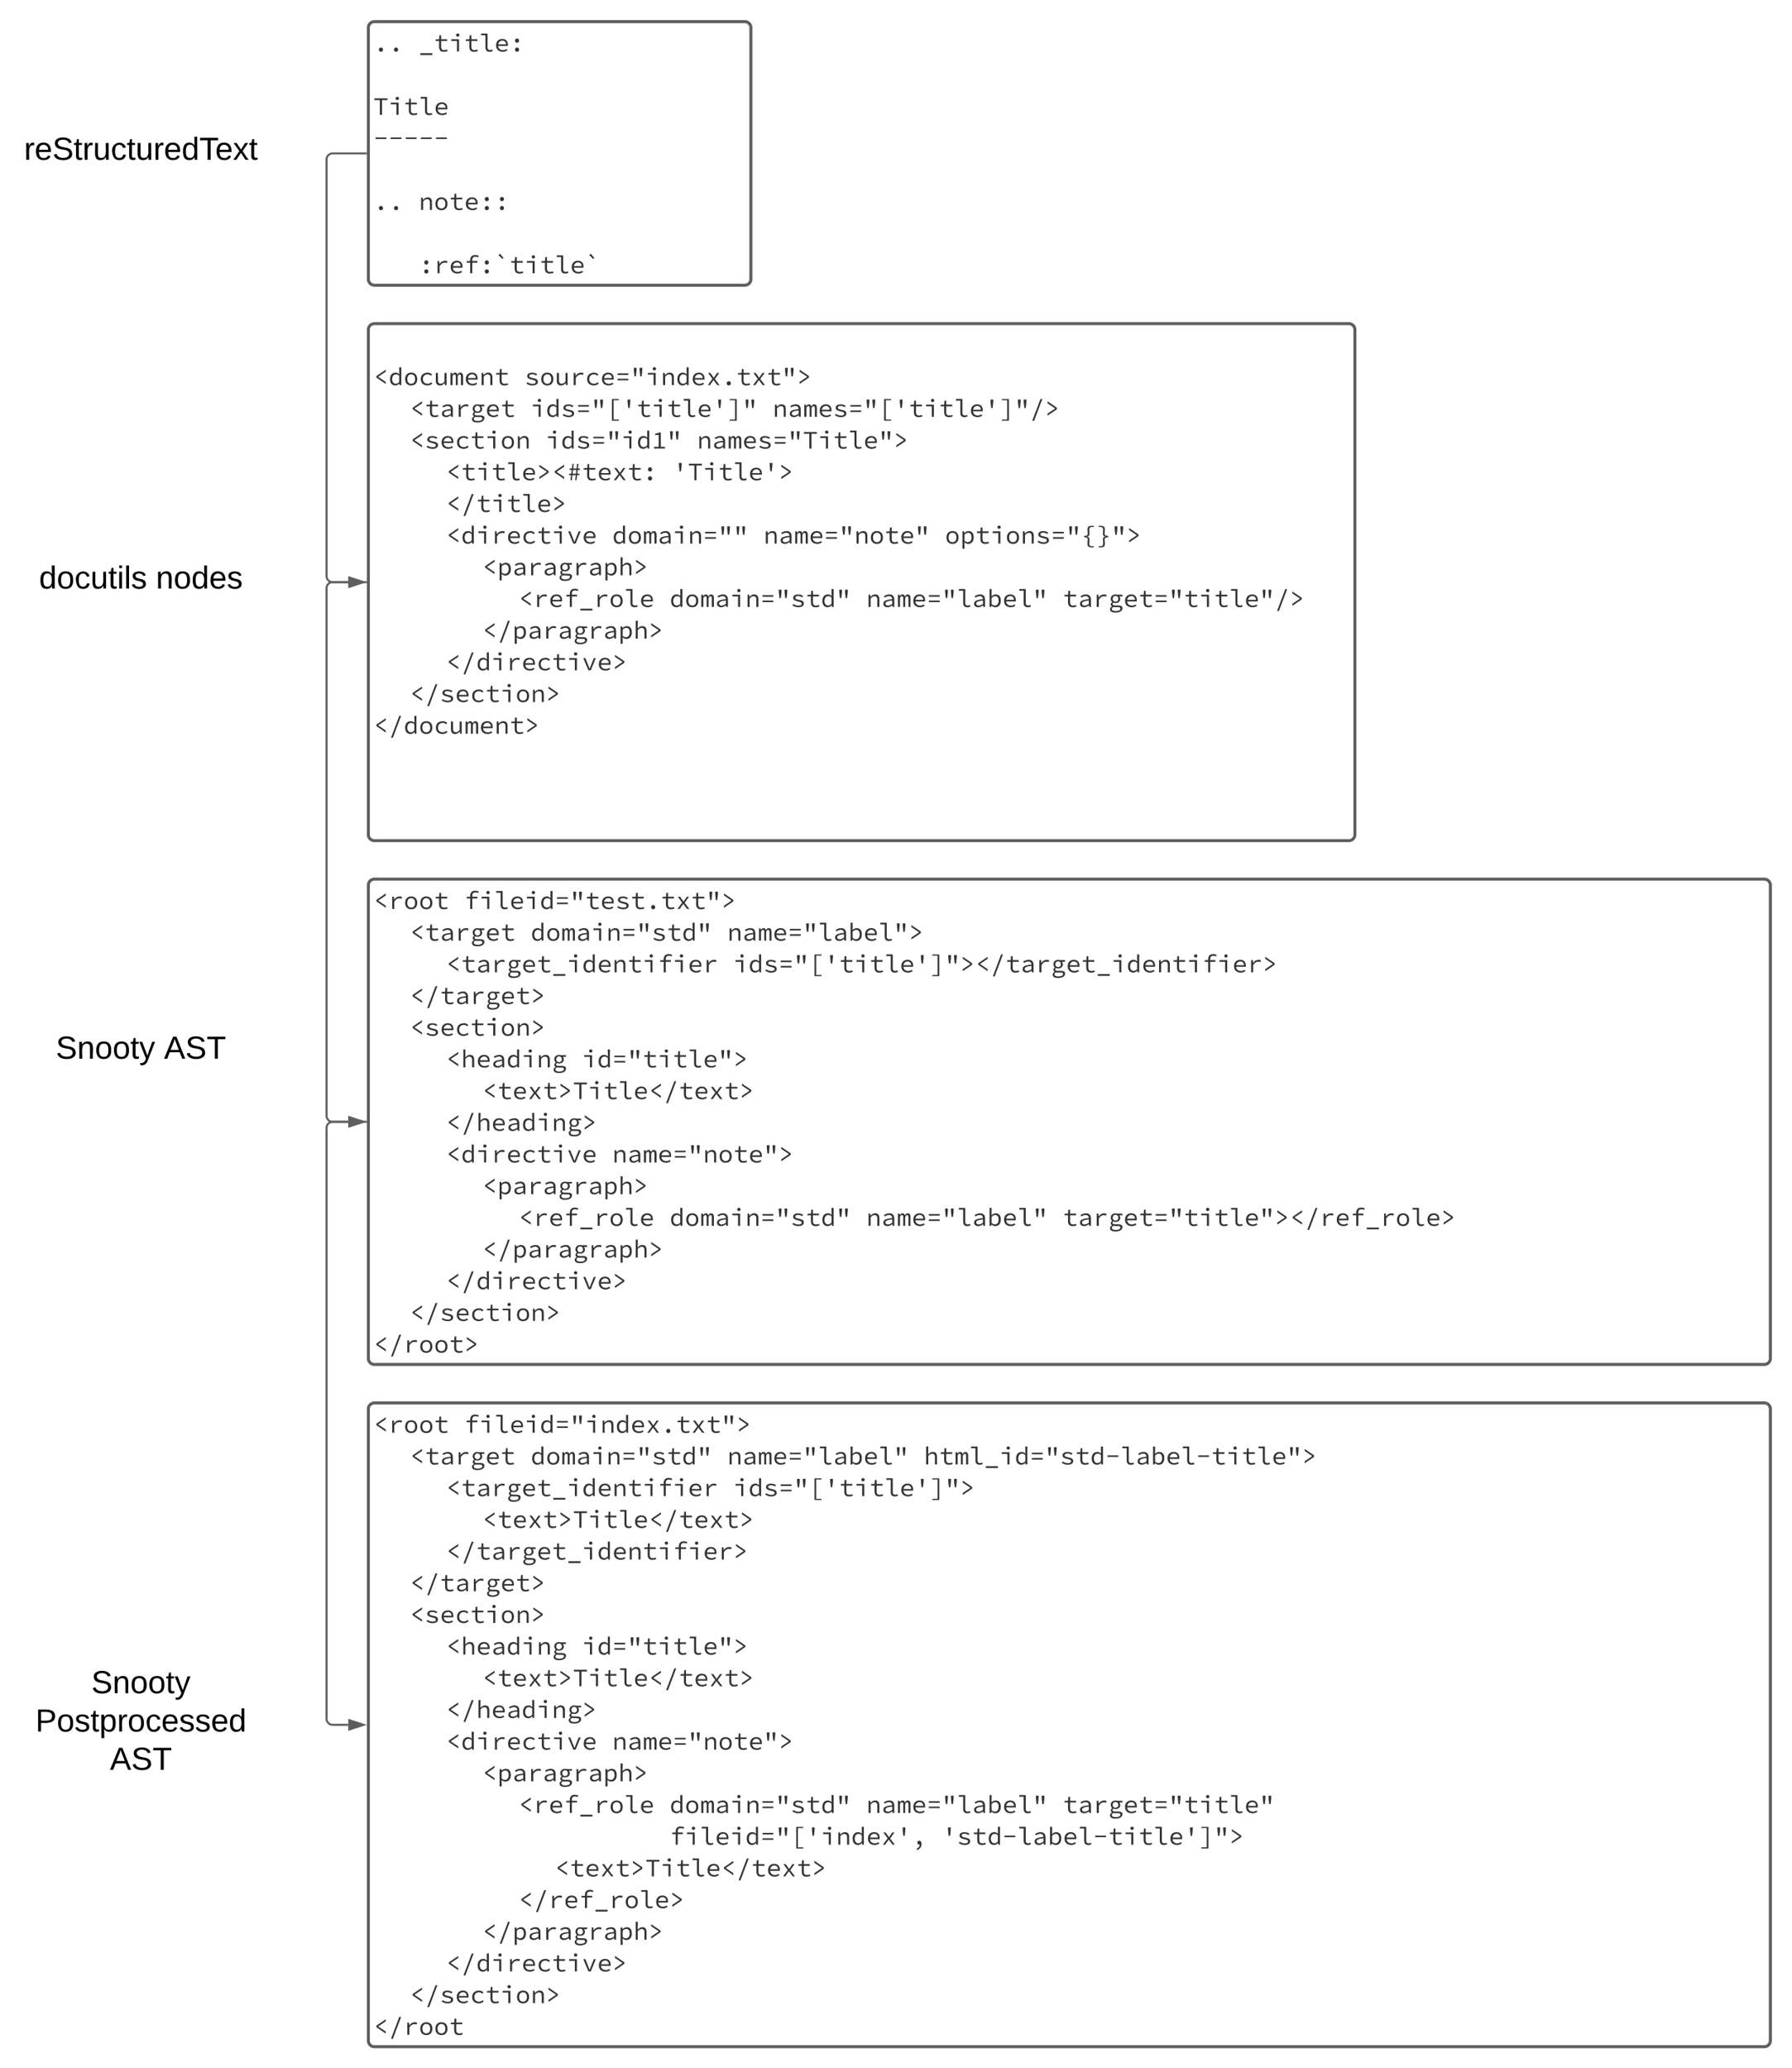 <svg xmlns="http://www.w3.org/2000/svg" xmlns:xlink="http://www.w3.org/1999/xlink" xmlns:lucid="lucid" width="1780.11" height="2054.6"><g transform="translate(-84.789 -1.035)" lucid:page-tab-id="0_0"><path d="M450.7 28.54a6 6 0 0 1 6-6h368a6 6 0 0 1 6 6v249.8a6 6 0 0 1-6 6h-368a6 6 0 0 1-6-6z" stroke="#5e5e5e" stroke-width="3" fill="#fff"/><use xlink:href="#a" transform="matrix(1,0,0,1,455.704,27.535) translate(0 24.638)"/><use xlink:href="#b" transform="matrix(1,0,0,1,455.704,27.535) translate(45.07 24.638)"/><use xlink:href="#c" transform="matrix(1,0,0,1,455.704,27.535) translate(0 56.113)"/><use xlink:href="#d" transform="matrix(1,0,0,1,455.704,27.535) translate(0 87.587)"/><use xlink:href="#e" transform="matrix(1,0,0,1,455.704,27.535) translate(0 119.061)"/><use xlink:href="#f" transform="matrix(1,0,0,1,455.704,27.535) translate(0 150.535)"/><use xlink:href="#g" transform="matrix(1,0,0,1,455.704,27.535) translate(0 182.009)"/><use xlink:href="#h" transform="matrix(1,0,0,1,455.704,27.535) translate(45.07 182.009)"/><use xlink:href="#c" transform="matrix(1,0,0,1,455.704,27.535) translate(0 213.484)"/><use xlink:href="#i" transform="matrix(1,0,0,1,455.704,27.535) translate(0 244.958)"/><use xlink:href="#j" transform="matrix(1,0,0,1,455.704,27.535) translate(45.07 244.958)"/><path d="M450.7 328.54a6 6 0 0 1 6-6h968a6 6 0 0 1 6 6V830.1a6 6 0 0 1-6 6h-968a6 6 0 0 1-6-6z" stroke="#5e5e5e" stroke-width="3" fill="#fff"/><use xlink:href="#k" transform="matrix(1,0,0,1,455.704,327.535) translate(0 24.638)"/><use xlink:href="#l" transform="matrix(1,0,0,1,455.704,327.535) translate(0 56.113)"/><use xlink:href="#m" transform="matrix(1,0,0,1,455.704,327.535) translate(150.235 56.113)"/><use xlink:href="#n" transform="matrix(1,0,0,1,455.704,327.535) translate(36.01 87.587)"/><use xlink:href="#o" transform="matrix(1,0,0,1,455.704,327.535) translate(156.198 87.587)"/><use xlink:href="#p" transform="matrix(1,0,0,1,455.704,327.535) translate(396.573 87.587)"/><use xlink:href="#q" transform="matrix(1,0,0,1,455.704,327.535) translate(36.01 119.061)"/><use xlink:href="#r" transform="matrix(1,0,0,1,455.704,327.535) translate(171.221 119.061)"/><use xlink:href="#s" transform="matrix(1,0,0,1,455.704,327.535) translate(321.456 119.061)"/><use xlink:href="#t" transform="matrix(1,0,0,1,455.704,327.535) translate(36.01 150.535)"/><use xlink:href="#u" transform="matrix(1,0,0,1,455.704,327.535) translate(72.01 150.535)"/><use xlink:href="#v" transform="matrix(1,0,0,1,455.704,327.535) translate(297.362 150.535)"/><use xlink:href="#t" transform="matrix(1,0,0,1,455.704,327.535) translate(36.01 182.009)"/><use xlink:href="#w" transform="matrix(1,0,0,1,455.704,327.535) translate(72.01 182.009)"/><use xlink:href="#t" transform="matrix(1,0,0,1,455.704,327.535) translate(36.01 213.484)"/><use xlink:href="#x" transform="matrix(1,0,0,1,455.704,327.535) translate(72.01 213.484)"/><use xlink:href="#y" transform="matrix(1,0,0,1,455.704,327.535) translate(237.268 213.484)"/><use xlink:href="#z" transform="matrix(1,0,0,1,455.704,327.535) translate(387.503 213.484)"/><use xlink:href="#A" transform="matrix(1,0,0,1,455.704,327.535) translate(567.785 213.484)"/><use xlink:href="#t" transform="matrix(1,0,0,1,455.704,327.535) translate(36.01 244.958)"/><use xlink:href="#B" transform="matrix(1,0,0,1,455.704,327.535) translate(72.01 244.958)"/><use xlink:href="#C" transform="matrix(1,0,0,1,455.704,327.535) translate(108.01 244.958)"/><use xlink:href="#t" transform="matrix(1,0,0,1,455.704,327.535) translate(36.01 276.432)"/><use xlink:href="#B" transform="matrix(1,0,0,1,455.704,327.535) translate(72.01 276.432)"/><use xlink:href="#B" transform="matrix(1,0,0,1,455.704,327.535) translate(108.01 276.432)"/><use xlink:href="#D" transform="matrix(1,0,0,1,455.704,327.535) translate(144.01 276.432)"/><use xlink:href="#E" transform="matrix(1,0,0,1,455.704,327.535) translate(294.245 276.432)"/><use xlink:href="#F" transform="matrix(1,0,0,1,455.704,327.535) translate(489.55 276.432)"/><use xlink:href="#G" transform="matrix(1,0,0,1,455.704,327.535) translate(684.855 276.432)"/><use xlink:href="#t" transform="matrix(1,0,0,1,455.704,327.535) translate(36.01 307.906)"/><use xlink:href="#B" transform="matrix(1,0,0,1,455.704,327.535) translate(72.01 307.906)"/><use xlink:href="#H" transform="matrix(1,0,0,1,455.704,327.535) translate(108.01 307.906)"/><use xlink:href="#t" transform="matrix(1,0,0,1,455.704,327.535) translate(36.01 339.38)"/><use xlink:href="#I" transform="matrix(1,0,0,1,455.704,327.535) translate(72.01 339.38)"/><use xlink:href="#J" transform="matrix(1,0,0,1,455.704,327.535) translate(36.01 370.854)"/><use xlink:href="#K" transform="matrix(1,0,0,1,455.704,327.535) translate(0 402.329)"/><path d="M450.7 1400.65a6 6 0 0 1 6-6h1380.7a6 6 0 0 1 6 6v627.48a6 6 0 0 1-6 6H456.7a6 6 0 0 1-6-6z" stroke="#5e5e5e" stroke-width="3" fill="#fff"/><g><use xlink:href="#L" transform="matrix(1,0,0,1,455.704,1399.648) translate(0 24.638)"/><use xlink:href="#M" transform="matrix(1,0,0,1,455.704,1399.648) translate(90.141 24.638)"/><use xlink:href="#n" transform="matrix(1,0,0,1,455.704,1399.648) translate(36.01 56.113)"/><use xlink:href="#E" transform="matrix(1,0,0,1,455.704,1399.648) translate(156.198 56.113)"/><use xlink:href="#F" transform="matrix(1,0,0,1,455.704,1399.648) translate(351.503 56.113)"/><use xlink:href="#N" transform="matrix(1,0,0,1,455.704,1399.648) translate(546.808 56.113)"/><use xlink:href="#t" transform="matrix(1,0,0,1,455.704,1399.648) translate(36.01 87.587)"/><use xlink:href="#O" transform="matrix(1,0,0,1,455.704,1399.648) translate(72.01 87.587)"/><use xlink:href="#P" transform="matrix(1,0,0,1,455.704,1399.648) translate(357.456 87.587)"/><use xlink:href="#t" transform="matrix(1,0,0,1,455.704,1399.648) translate(36.01 119.061)"/><use xlink:href="#B" transform="matrix(1,0,0,1,455.704,1399.648) translate(72.01 119.061)"/><use xlink:href="#Q" transform="matrix(1,0,0,1,455.704,1399.648) translate(108.01 119.061)"/><use xlink:href="#t" transform="matrix(1,0,0,1,455.704,1399.648) translate(36.01 150.535)"/><use xlink:href="#R" transform="matrix(1,0,0,1,455.704,1399.648) translate(72.01 150.535)"/><use xlink:href="#S" transform="matrix(1,0,0,1,455.704,1399.648) translate(36.01 182.009)"/><use xlink:href="#T" transform="matrix(1,0,0,1,455.704,1399.648) translate(36.01 213.484)"/><use xlink:href="#t" transform="matrix(1,0,0,1,455.704,1399.648) translate(36.01 244.958)"/><use xlink:href="#U" transform="matrix(1,0,0,1,455.704,1399.648) translate(72.01 244.958)"/><use xlink:href="#V" transform="matrix(1,0,0,1,455.704,1399.648) translate(207.221 244.958)"/><use xlink:href="#t" transform="matrix(1,0,0,1,455.704,1399.648) translate(36.01 276.432)"/><use xlink:href="#B" transform="matrix(1,0,0,1,455.704,1399.648) translate(72.01 276.432)"/><use xlink:href="#Q" transform="matrix(1,0,0,1,455.704,1399.648) translate(108.01 276.432)"/><use xlink:href="#t" transform="matrix(1,0,0,1,455.704,1399.648) translate(36.01 307.906)"/><use xlink:href="#W" transform="matrix(1,0,0,1,455.704,1399.648) translate(72.01 307.906)"/><use xlink:href="#t" transform="matrix(1,0,0,1,455.704,1399.648) translate(36.01 339.38)"/><use xlink:href="#x" transform="matrix(1,0,0,1,455.704,1399.648) translate(72.01 339.38)"/><use xlink:href="#X" transform="matrix(1,0,0,1,455.704,1399.648) translate(237.268 339.38)"/><use xlink:href="#t" transform="matrix(1,0,0,1,455.704,1399.648) translate(36.01 370.854)"/><use xlink:href="#B" transform="matrix(1,0,0,1,455.704,1399.648) translate(72.01 370.854)"/><use xlink:href="#C" transform="matrix(1,0,0,1,455.704,1399.648) translate(108.01 370.854)"/><use xlink:href="#t" transform="matrix(1,0,0,1,455.704,1399.648) translate(36.01 402.329)"/><use xlink:href="#B" transform="matrix(1,0,0,1,455.704,1399.648) translate(72.01 402.329)"/><use xlink:href="#B" transform="matrix(1,0,0,1,455.704,1399.648) translate(108.01 402.329)"/><use xlink:href="#D" transform="matrix(1,0,0,1,455.704,1399.648) translate(144.01 402.329)"/><use xlink:href="#E" transform="matrix(1,0,0,1,455.704,1399.648) translate(294.245 402.329)"/><use xlink:href="#F" transform="matrix(1,0,0,1,455.704,1399.648) translate(489.55 402.329)"/><use xlink:href="#Y" transform="matrix(1,0,0,1,455.704,1399.648) translate(684.855 402.329)"/><use xlink:href="#t" transform="matrix(1,0,0,1,455.704,1399.648) translate(36.01 433.803)"/><use xlink:href="#B" transform="matrix(1,0,0,1,455.704,1399.648) translate(72.01 433.803)"/><use xlink:href="#B" transform="matrix(1,0,0,1,455.704,1399.648) translate(108.01 433.803)"/><use xlink:href="#Z" transform="matrix(1,0,0,1,455.704,1399.648) translate(144.01 433.803)"/><use xlink:href="#aa" transform="matrix(1,0,0,1,455.704,1399.648) translate(294.245 433.803)"/><use xlink:href="#ab" transform="matrix(1,0,0,1,455.704,1399.648) translate(564.667 433.803)"/><use xlink:href="#t" transform="matrix(1,0,0,1,455.704,1399.648) translate(36.01 465.277)"/><use xlink:href="#B" transform="matrix(1,0,0,1,455.704,1399.648) translate(72.01 465.277)"/><use xlink:href="#B" transform="matrix(1,0,0,1,455.704,1399.648) translate(108.01 465.277)"/><use xlink:href="#B" transform="matrix(1,0,0,1,455.704,1399.648) translate(144.01 465.277)"/><use xlink:href="#Q" transform="matrix(1,0,0,1,455.704,1399.648) translate(180.01 465.277)"/><use xlink:href="#t" transform="matrix(1,0,0,1,455.704,1399.648) translate(36.01 496.751)"/><use xlink:href="#B" transform="matrix(1,0,0,1,455.704,1399.648) translate(72.01 496.751)"/><use xlink:href="#B" transform="matrix(1,0,0,1,455.704,1399.648) translate(108.01 496.751)"/><use xlink:href="#ac" transform="matrix(1,0,0,1,455.704,1399.648) translate(144.01 496.751)"/><use xlink:href="#t" transform="matrix(1,0,0,1,455.704,1399.648) translate(36.01 528.225)"/><use xlink:href="#B" transform="matrix(1,0,0,1,455.704,1399.648) translate(72.01 528.225)"/><use xlink:href="#H" transform="matrix(1,0,0,1,455.704,1399.648) translate(108.01 528.225)"/><use xlink:href="#t" transform="matrix(1,0,0,1,455.704,1399.648) translate(36.01 559.7)"/><use xlink:href="#I" transform="matrix(1,0,0,1,455.704,1399.648) translate(72.01 559.7)"/><use xlink:href="#J" transform="matrix(1,0,0,1,455.704,1399.648) translate(36.01 591.174)"/><use xlink:href="#ad" transform="matrix(1,0,0,1,455.704,1399.648) translate(0 622.648)"/></g><path d="M450.7 880.33a6 6 0 0 1 6-6h1380.7a6 6 0 0 1 6 6v470.1a6 6 0 0 1-6 6H456.7a6 6 0 0 1-6-6z" stroke="#5e5e5e" stroke-width="3" fill="#fff"/><g><use xlink:href="#L" transform="matrix(1,0,0,1,455.704,879.329) translate(0 24.638)"/><use xlink:href="#ae" transform="matrix(1,0,0,1,455.704,879.329) translate(90.141 24.638)"/><use xlink:href="#n" transform="matrix(1,0,0,1,455.704,879.329) translate(36.01 56.113)"/><use xlink:href="#E" transform="matrix(1,0,0,1,455.704,879.329) translate(156.198 56.113)"/><use xlink:href="#af" transform="matrix(1,0,0,1,455.704,879.329) translate(351.503 56.113)"/><use xlink:href="#t" transform="matrix(1,0,0,1,455.704,879.329) translate(36.01 87.587)"/><use xlink:href="#O" transform="matrix(1,0,0,1,455.704,879.329) translate(72.01 87.587)"/><use xlink:href="#ag" transform="matrix(1,0,0,1,455.704,879.329) translate(357.456 87.587)"/><use xlink:href="#S" transform="matrix(1,0,0,1,455.704,879.329) translate(36.01 119.061)"/><use xlink:href="#T" transform="matrix(1,0,0,1,455.704,879.329) translate(36.01 150.535)"/><use xlink:href="#t" transform="matrix(1,0,0,1,455.704,879.329) translate(36.01 182.009)"/><use xlink:href="#U" transform="matrix(1,0,0,1,455.704,879.329) translate(72.01 182.009)"/><use xlink:href="#V" transform="matrix(1,0,0,1,455.704,879.329) translate(207.221 182.009)"/><use xlink:href="#t" transform="matrix(1,0,0,1,455.704,879.329) translate(36.01 213.484)"/><use xlink:href="#B" transform="matrix(1,0,0,1,455.704,879.329) translate(72.01 213.484)"/><use xlink:href="#Q" transform="matrix(1,0,0,1,455.704,879.329) translate(108.01 213.484)"/><use xlink:href="#t" transform="matrix(1,0,0,1,455.704,879.329) translate(36.01 244.958)"/><use xlink:href="#W" transform="matrix(1,0,0,1,455.704,879.329) translate(72.01 244.958)"/><use xlink:href="#t" transform="matrix(1,0,0,1,455.704,879.329) translate(36.01 276.432)"/><use xlink:href="#x" transform="matrix(1,0,0,1,455.704,879.329) translate(72.01 276.432)"/><use xlink:href="#X" transform="matrix(1,0,0,1,455.704,879.329) translate(237.268 276.432)"/><use xlink:href="#t" transform="matrix(1,0,0,1,455.704,879.329) translate(36.01 307.906)"/><use xlink:href="#B" transform="matrix(1,0,0,1,455.704,879.329) translate(72.01 307.906)"/><use xlink:href="#C" transform="matrix(1,0,0,1,455.704,879.329) translate(108.01 307.906)"/><use xlink:href="#t" transform="matrix(1,0,0,1,455.704,879.329) translate(36.01 339.38)"/><use xlink:href="#B" transform="matrix(1,0,0,1,455.704,879.329) translate(72.01 339.38)"/><use xlink:href="#B" transform="matrix(1,0,0,1,455.704,879.329) translate(108.01 339.38)"/><use xlink:href="#D" transform="matrix(1,0,0,1,455.704,879.329) translate(144.01 339.38)"/><use xlink:href="#E" transform="matrix(1,0,0,1,455.704,879.329) translate(294.245 339.38)"/><use xlink:href="#F" transform="matrix(1,0,0,1,455.704,879.329) translate(489.55 339.38)"/><use xlink:href="#ah" transform="matrix(1,0,0,1,455.704,879.329) translate(684.855 339.38)"/><use xlink:href="#t" transform="matrix(1,0,0,1,455.704,879.329) translate(36.01 370.854)"/><use xlink:href="#B" transform="matrix(1,0,0,1,455.704,879.329) translate(72.01 370.854)"/><use xlink:href="#H" transform="matrix(1,0,0,1,455.704,879.329) translate(108.01 370.854)"/><use xlink:href="#t" transform="matrix(1,0,0,1,455.704,879.329) translate(36.01 402.329)"/><use xlink:href="#I" transform="matrix(1,0,0,1,455.704,879.329) translate(72.01 402.329)"/><use xlink:href="#J" transform="matrix(1,0,0,1,455.704,879.329) translate(36.01 433.803)"/><use xlink:href="#ai" transform="matrix(1,0,0,1,455.704,879.329) translate(0 465.277)"/></g><path d="M104.8 129.43a6 6 0 0 1 6-6h228a6 6 0 0 1 6 6v48a6 6 0 0 1-6 6h-228a6 6 0 0 1-6-6z" fill="none"/><g><use xlink:href="#aj" transform="matrix(1,0,0,1,104.789,123.432) translate(3.918 36.341)"/></g><path d="M104.8 555.33a6 6 0 0 1 6-6h228a6 6 0 0 1 6 6v48a6 6 0 0 1-6 6h-228a6 6 0 0 1-6-6z" fill="none"/><g><use xlink:href="#ak" transform="matrix(1,0,0,1,104.789,549.329) translate(18.803 36.341)"/><use xlink:href="#al" transform="matrix(1,0,0,1,104.789,549.329) translate(134.885 36.341)"/></g><path d="M104.8 1022.32a6 6 0 0 1 6-6h228a6 6 0 0 1 6 6v48a6 6 0 0 1-6 6h-228a6 6 0 0 1-6-6z" fill="none"/><g><use xlink:href="#am" transform="matrix(1,0,0,1,104.789,1016.322) translate(35.493 36.341)"/><use xlink:href="#an" transform="matrix(1,0,0,1,104.789,1016.322) translate(142.943 36.341)"/></g><path d="M104.8 1661.18a6 6 0 0 1 6-6h228a6 6 0 0 1 6 6v106.42a6 6 0 0 1-6 6h-228a6 6 0 0 1-6-6z" fill="none"/><g><use xlink:href="#ao" transform="matrix(1,0,0,1,104.789,1655.176) translate(70.678 27.793)"/><use xlink:href="#ap" transform="matrix(1,0,0,1,104.789,1655.176) translate(15.236 65.841)"/><use xlink:href="#an" transform="matrix(1,0,0,1,104.789,1655.176) translate(89.218 103.889)"/></g><path d="M448.2 579.33h-33a6 6 0 0 0-6 6v524.05a6 6 0 0 0 6 6h15.5" stroke="#5e5e5e" stroke-width="2" fill="none"/><path d="M449.2 580.3h-1.02v-1.95h1.02z" stroke="#5e5e5e" stroke-width=".05" fill="#5e5e5e"/><path d="M445.97 1115.38l-14.27 4.64v-9.27z" stroke="#5e5e5e" stroke-width="2" fill="#5e5e5e"/><path d="M448.2 153.43h-33a6 6 0 0 0-6 6v413.9a6 6 0 0 0 6 6h15.5" stroke="#5e5e5e" stroke-width="2" fill="none"/><path d="M449.2 154.4h-1.02v-1.94h1.02z" stroke="#5e5e5e" stroke-width=".05" fill="#5e5e5e"/><path d="M445.97 579.33l-14.27 4.63v-9.27z" stroke="#5e5e5e" stroke-width="2" fill="#5e5e5e"/><path d="M448.2 1115.38h-33a6 6 0 0 0-6 6v587a6 6 0 0 0 6 6h15.5" stroke="#5e5e5e" stroke-width="2" fill="none"/><path d="M449.2 1116.36h-1.02v-1.95h1.02z" stroke="#5e5e5e" stroke-width=".05" fill="#5e5e5e"/><path d="M445.97 1714.4l-14.27 4.63v-9.28z" stroke="#5e5e5e" stroke-width="2" fill="#5e5e5e"/><defs><path fill="#333" d="M381-72c2 48-35 84-81 84-46 1-83-36-81-84-2-48 35-86 81-85 46-1 83 37 81 85" id="aq"/><g id="a"><use transform="matrix(0.025,0,0,0.025,0,0)" xlink:href="#aq"/><use transform="matrix(0.025,0,0,0.025,15.023,0)" xlink:href="#aq"/></g><path fill="#333" d="M60 140V69h480v71H60" id="ar"/><path fill="#333" d="M546-17c-45 16-91 30-152 29-131 1-188-71-188-201v-230H69v-62l140-5 11-156h68v156h239v67H288v231c-2 88 34 135 123 133 48 0 82-9 117-22" id="as"/><path fill="#333" d="M316 0v-419H90v-67h308V0h-82zm98-652c1 38-29 65-66 64-37 1-67-26-66-64-1-38 29-65 66-64 37-1 67 26 66 64" id="at"/><path fill="#333" d="M537-17c-45 17-71 29-130 29-108 0-161-64-160-175v-482H74v-67h255v555C321-49 436-37 516-78" id="au"/><path fill="#333" d="M518-46c-48 31-109 59-188 58C168 6 68-81 68-244c0-156 96-254 248-254 159 0 238 110 218 278H151c7 104 83 165 189 166 64 0 106-21 148-46zm-55-238c0-113-92-173-203-139-59 22-95 69-107 139h310" id="av"/><path fill="#333" d="M381-430c2 48-35 84-81 84-46 1-83-36-81-84-2-48 35-86 81-85 46-1 83 37 81 85zm0 358c2 48-35 84-81 84-46 1-83-36-81-84-2-48 35-86 81-85 46-1 83 37 81 85" id="aw"/><g id="b"><use transform="matrix(0.025,0,0,0.025,0,0)" xlink:href="#ar"/><use transform="matrix(0.025,0,0,0.025,15.023,0)" xlink:href="#as"/><use transform="matrix(0.025,0,0,0.025,30.047,0)" xlink:href="#at"/><use transform="matrix(0.025,0,0,0.025,45.07,0)" xlink:href="#as"/><use transform="matrix(0.025,0,0,0.025,60.094,0)" xlink:href="#au"/><use transform="matrix(0.025,0,0,0.025,75.117,0)" xlink:href="#av"/><use transform="matrix(0.025,0,0,0.025,90.141,0)" xlink:href="#aw"/></g><path fill="#333" d="M258 0v-586H42v-70h516v70H342V0h-84" id="ax"/><g id="d"><use transform="matrix(0.025,0,0,0.025,0,0)" xlink:href="#ax"/><use transform="matrix(0.025,0,0,0.025,15.023,0)" xlink:href="#at"/><use transform="matrix(0.025,0,0,0.025,30.047,0)" xlink:href="#as"/><use transform="matrix(0.025,0,0,0.025,45.07,0)" xlink:href="#au"/><use transform="matrix(0.025,0,0,0.025,60.094,0)" xlink:href="#av"/></g><path fill="#333" d="M85-299v-62h430v62H85" id="ay"/><g id="e"><use transform="matrix(0.025,0,0,0.025,0,0)" xlink:href="#ay"/><use transform="matrix(0.025,0,0,0.025,15.023,0)" xlink:href="#ay"/><use transform="matrix(0.025,0,0,0.025,30.047,0)" xlink:href="#ay"/><use transform="matrix(0.025,0,0,0.025,45.07,0)" xlink:href="#ay"/><use transform="matrix(0.025,0,0,0.025,60.094,0)" xlink:href="#ay"/></g><g id="g"><use transform="matrix(0.025,0,0,0.025,0,0)" xlink:href="#aq"/><use transform="matrix(0.025,0,0,0.025,15.023,0)" xlink:href="#aq"/></g><path fill="#333" d="M329-427c-78 3-111 47-154 88V0H93v-486h68l7 83h4c47-47 96-94 183-95 121 0 168 72 168 196V0h-82v-291c-1-88-27-135-112-136" id="az"/><path fill="#333" d="M540-242c0 155-89 254-240 254S60-87 60-242c0-156 88-256 240-256s240 100 240 256zm-395 0c0 109 50 186 155 186s155-78 155-186c0-109-49-188-155-188s-155 79-155 188" id="aA"/><g id="h"><use transform="matrix(0.025,0,0,0.025,0,0)" xlink:href="#az"/><use transform="matrix(0.025,0,0,0.025,15.023,0)" xlink:href="#aA"/><use transform="matrix(0.025,0,0,0.025,30.047,0)" xlink:href="#as"/><use transform="matrix(0.025,0,0,0.025,45.07,0)" xlink:href="#av"/><use transform="matrix(0.025,0,0,0.025,60.094,0)" xlink:href="#aw"/><use transform="matrix(0.025,0,0,0.025,75.117,0)" xlink:href="#aw"/></g><path fill="#333" d="M428-424c-102 7-152 58-200 139V0h-82v-486h68l7 115h3c50-91 183-163 313-107l-19 71c-35-11-46-17-90-17" id="aB"/><path fill="#333" d="M446-657c-103-3-130 65-123 171h204v67H323V0h-81v-419H103v-62l139-5c-9-148 52-240 196-238 48 0 95 9 140 28l-19 62c-37-17-63-22-113-23" id="aC"/><path fill="#333" d="M321-568L164-721l58-56 142 168" id="aD"/><g id="j"><use transform="matrix(0.025,0,0,0.025,0,0)" xlink:href="#aw"/><use transform="matrix(0.025,0,0,0.025,15.023,0)" xlink:href="#aB"/><use transform="matrix(0.025,0,0,0.025,30.047,0)" xlink:href="#av"/><use transform="matrix(0.025,0,0,0.025,45.07,0)" xlink:href="#aC"/><use transform="matrix(0.025,0,0,0.025,60.094,0)" xlink:href="#aw"/><use transform="matrix(0.025,0,0,0.025,75.117,0)" xlink:href="#aD"/><use transform="matrix(0.025,0,0,0.025,90.141,0)" xlink:href="#as"/><use transform="matrix(0.025,0,0,0.025,105.164,0)" xlink:href="#at"/><use transform="matrix(0.025,0,0,0.025,120.188,0)" xlink:href="#as"/><use transform="matrix(0.025,0,0,0.025,135.211,0)" xlink:href="#au"/><use transform="matrix(0.025,0,0,0.025,150.235,0)" xlink:href="#av"/><use transform="matrix(0.025,0,0,0.025,165.258,0)" xlink:href="#aD"/></g><path fill="#333" d="M493-48L120-301v-62l373-253v79L192-334v4l301 203v79" id="aE"/><path fill="#333" d="M429-64c-35 36-91 76-158 76C125 6 60-91 60-242c0-149 78-256 221-256 68 0 106 28 145 63h3c-6-88-4-184-4-277h82V0h-68l-7-64h-3zM145-243c-1 106 44 185 143 186 48 0 94-24 137-73v-242c-37-34-70-57-128-57-102 0-148 80-152 186" id="aF"/><path fill="#333" d="M539-64c-48 42-110 75-193 76C183 6 80-78 80-242c0-165 107-249 271-256 80-1 136 33 177 71l-41 53c-36-30-74-55-133-56-119 4-189 71-189 188S235-60 352-56c65 0 113-30 150-61" id="aG"/><path fill="#333" d="M427-85c-45 49-94 96-181 97C124 12 78-59 77-184v-302h83v291c1 88 26 136 112 136 77 0 104-40 151-90v-337h82V0h-67l-7-85h-4" id="aH"/><path fill="#333" d="M220-427c-47 0-59 35-80 75V0H58v-486h66c4 21 2 46 9 64 25-41 49-76 111-76 47 0 78 28 92 84 27-45 49-83 114-84 77 2 109 64 108 150V0h-82v-342c0-57-17-85-52-85-48 5-54 36-78 75V0h-76v-342c-1-48-8-85-50-85" id="aI"/><g id="l"><use transform="matrix(0.025,0,0,0.025,0,0)" xlink:href="#aE"/><use transform="matrix(0.025,0,0,0.025,15.023,0)" xlink:href="#aF"/><use transform="matrix(0.025,0,0,0.025,30.047,0)" xlink:href="#aA"/><use transform="matrix(0.025,0,0,0.025,45.07,0)" xlink:href="#aG"/><use transform="matrix(0.025,0,0,0.025,60.094,0)" xlink:href="#aH"/><use transform="matrix(0.025,0,0,0.025,75.117,0)" xlink:href="#aI"/><use transform="matrix(0.025,0,0,0.025,90.141,0)" xlink:href="#av"/><use transform="matrix(0.025,0,0,0.025,105.164,0)" xlink:href="#az"/><use transform="matrix(0.025,0,0,0.025,120.188,0)" xlink:href="#as"/></g><path fill="#333" d="M518-183C574-2 335 47 177-10c-41-15-76-33-106-54l38-54c56 38 117 66 211 66 76 2 138-32 118-102-28-41-84-49-147-64-63-13-111-32-143-54s-47-51-47-88c4-177 298-159 398-76l-40 53c-42-28-96-51-163-51-67-1-106 19-112 70 0 21 11 37 33 48 86 42 272 40 301 133" id="aJ"/><path fill="#333" d="M85-406v-62h430v62H85zm0 213v-62h430v62H85" id="aK"/><path fill="#333" d="M158-352c-11-110-29-212-27-335h110c2 123-16 225-27 335h-56zm229 0c-11-110-29-212-27-335h110c2 123-16 225-27 335h-56" id="aL"/><path fill="#333" d="M64 0l185-252L78-486h91c46 62 89 126 134 189h4c42-64 84-127 128-189h87L349-245 535 0h-90c-51-66-100-133-149-200h-4C246-133 200-66 152 0H64" id="aM"/><path fill="#333" d="M107-48v-79l301-203v-4L107-537v-79l373 253v62" id="aN"/><g id="m"><use transform="matrix(0.025,0,0,0.025,0,0)" xlink:href="#aJ"/><use transform="matrix(0.025,0,0,0.025,15.023,0)" xlink:href="#aA"/><use transform="matrix(0.025,0,0,0.025,30.047,0)" xlink:href="#aH"/><use transform="matrix(0.025,0,0,0.025,45.07,0)" xlink:href="#aB"/><use transform="matrix(0.025,0,0,0.025,60.094,0)" xlink:href="#aG"/><use transform="matrix(0.025,0,0,0.025,75.117,0)" xlink:href="#av"/><use transform="matrix(0.025,0,0,0.025,90.141,0)" xlink:href="#aK"/><use transform="matrix(0.025,0,0,0.025,105.164,0)" xlink:href="#aL"/><use transform="matrix(0.025,0,0,0.025,120.188,0)" xlink:href="#at"/><use transform="matrix(0.025,0,0,0.025,135.211,0)" xlink:href="#az"/><use transform="matrix(0.025,0,0,0.025,150.235,0)" xlink:href="#aF"/><use transform="matrix(0.025,0,0,0.025,165.258,0)" xlink:href="#av"/><use transform="matrix(0.025,0,0,0.025,180.282,0)" xlink:href="#aM"/><use transform="matrix(0.025,0,0,0.025,195.305,0)" xlink:href="#aq"/><use transform="matrix(0.025,0,0,0.025,210.329,0)" xlink:href="#as"/><use transform="matrix(0.025,0,0,0.025,225.352,0)" xlink:href="#aM"/><use transform="matrix(0.025,0,0,0.025,240.376,0)" xlink:href="#as"/><use transform="matrix(0.025,0,0,0.025,255.399,0)" xlink:href="#aL"/><use transform="matrix(0.025,0,0,0.025,270.423,0)" xlink:href="#aN"/></g><path fill="#333" d="M441-66c-52 34-114 78-195 78C152 8 81-32 81-126c0-110 92-136 191-160 45-9 98-17 161-22-4-79-46-121-129-122-67-1-128 33-170 58l-32-56c57-35 125-68 216-70 129-2 196 76 197 200V0h-67zM174-176c-39 67 18 127 94 122 72-5 118-34 165-72v-128c-110 11-206 19-259 78" id="aO"/><path fill="#333" d="M272-60c136 2 303-18 294 114-9 126-132 167-270 170-120 3-224-32-224-135 0-53 39-83 80-108v-4c-26-15-51-38-50-80 2-41 28-71 58-91v-4c-32-25-61-67-60-126 2-134 129-200 263-162h201v67H438c21 21 41 58 41 98 3 137-144 197-270 149-25 16-38 35-38 56 2 46 48 55 101 56zm-93-264c-3 66 49 115 112 115 64 0 114-48 112-115-4-69-43-114-112-114s-108 45-112 114zM143 81c7 65 76 83 159 83 88-4 183-20 183-97 0-83-124-54-206-59-28-2-53-1-74-8-36 20-58 39-62 81" id="aP"/><g id="n"><use transform="matrix(0.025,0,0,0.025,0,0)" xlink:href="#aE"/><use transform="matrix(0.025,0,0,0.025,15.023,0)" xlink:href="#as"/><use transform="matrix(0.025,0,0,0.025,30.047,0)" xlink:href="#aO"/><use transform="matrix(0.025,0,0,0.025,45.07,0)" xlink:href="#aB"/><use transform="matrix(0.025,0,0,0.025,60.094,0)" xlink:href="#aP"/><use transform="matrix(0.025,0,0,0.025,75.117,0)" xlink:href="#av"/><use transform="matrix(0.025,0,0,0.025,90.141,0)" xlink:href="#as"/></g><path fill="#333" d="M225 152v-860h277v47H291v766h211v47H225" id="aQ"/><path fill="#333" d="M272-352c-11-110-29-212-27-335h110c2 123-16 225-27 335h-56" id="aR"/><path fill="#333" d="M98 152v-47h211v-766H98v-47h277v860H98" id="aS"/><g id="o"><use transform="matrix(0.025,0,0,0.025,0,0)" xlink:href="#at"/><use transform="matrix(0.025,0,0,0.025,15.023,0)" xlink:href="#aF"/><use transform="matrix(0.025,0,0,0.025,30.047,0)" xlink:href="#aJ"/><use transform="matrix(0.025,0,0,0.025,45.07,0)" xlink:href="#aK"/><use transform="matrix(0.025,0,0,0.025,60.094,0)" xlink:href="#aL"/><use transform="matrix(0.025,0,0,0.025,75.117,0)" xlink:href="#aQ"/><use transform="matrix(0.025,0,0,0.025,90.141,0)" xlink:href="#aR"/><use transform="matrix(0.025,0,0,0.025,105.164,0)" xlink:href="#as"/><use transform="matrix(0.025,0,0,0.025,120.188,0)" xlink:href="#at"/><use transform="matrix(0.025,0,0,0.025,135.211,0)" xlink:href="#as"/><use transform="matrix(0.025,0,0,0.025,150.235,0)" xlink:href="#au"/><use transform="matrix(0.025,0,0,0.025,165.258,0)" xlink:href="#av"/><use transform="matrix(0.025,0,0,0.025,180.282,0)" xlink:href="#aR"/><use transform="matrix(0.025,0,0,0.025,195.305,0)" xlink:href="#aS"/><use transform="matrix(0.025,0,0,0.025,210.329,0)" xlink:href="#aL"/></g><path fill="#333" d="M99 160l328-870h74L173 160H99" id="aT"/><g id="p"><use transform="matrix(0.025,0,0,0.025,0,0)" xlink:href="#az"/><use transform="matrix(0.025,0,0,0.025,15.023,0)" xlink:href="#aO"/><use transform="matrix(0.025,0,0,0.025,30.047,0)" xlink:href="#aI"/><use transform="matrix(0.025,0,0,0.025,45.07,0)" xlink:href="#av"/><use transform="matrix(0.025,0,0,0.025,60.094,0)" xlink:href="#aJ"/><use transform="matrix(0.025,0,0,0.025,75.117,0)" xlink:href="#aK"/><use transform="matrix(0.025,0,0,0.025,90.141,0)" xlink:href="#aL"/><use transform="matrix(0.025,0,0,0.025,105.164,0)" xlink:href="#aQ"/><use transform="matrix(0.025,0,0,0.025,120.188,0)" xlink:href="#aR"/><use transform="matrix(0.025,0,0,0.025,135.211,0)" xlink:href="#as"/><use transform="matrix(0.025,0,0,0.025,150.235,0)" xlink:href="#at"/><use transform="matrix(0.025,0,0,0.025,165.258,0)" xlink:href="#as"/><use transform="matrix(0.025,0,0,0.025,180.282,0)" xlink:href="#au"/><use transform="matrix(0.025,0,0,0.025,195.305,0)" xlink:href="#av"/><use transform="matrix(0.025,0,0,0.025,210.329,0)" xlink:href="#aR"/><use transform="matrix(0.025,0,0,0.025,225.352,0)" xlink:href="#aS"/><use transform="matrix(0.025,0,0,0.025,240.376,0)" xlink:href="#aL"/><use transform="matrix(0.025,0,0,0.025,255.399,0)" xlink:href="#aT"/><use transform="matrix(0.025,0,0,0.025,270.423,0)" xlink:href="#aN"/></g><g id="q"><use transform="matrix(0.025,0,0,0.025,0,0)" xlink:href="#aE"/><use transform="matrix(0.025,0,0,0.025,15.023,0)" xlink:href="#aJ"/><use transform="matrix(0.025,0,0,0.025,30.047,0)" xlink:href="#av"/><use transform="matrix(0.025,0,0,0.025,45.07,0)" xlink:href="#aG"/><use transform="matrix(0.025,0,0,0.025,60.094,0)" xlink:href="#as"/><use transform="matrix(0.025,0,0,0.025,75.117,0)" xlink:href="#at"/><use transform="matrix(0.025,0,0,0.025,90.141,0)" xlink:href="#aA"/><use transform="matrix(0.025,0,0,0.025,105.164,0)" xlink:href="#az"/></g><path fill="#333" d="M138-591c70-10 115-21 164-47h61v570h167V0H97v-68h184v-470H138v-53" id="aU"/><g id="r"><use transform="matrix(0.025,0,0,0.025,0,0)" xlink:href="#at"/><use transform="matrix(0.025,0,0,0.025,15.023,0)" xlink:href="#aF"/><use transform="matrix(0.025,0,0,0.025,30.047,0)" xlink:href="#aJ"/><use transform="matrix(0.025,0,0,0.025,45.07,0)" xlink:href="#aK"/><use transform="matrix(0.025,0,0,0.025,60.094,0)" xlink:href="#aL"/><use transform="matrix(0.025,0,0,0.025,75.117,0)" xlink:href="#at"/><use transform="matrix(0.025,0,0,0.025,90.141,0)" xlink:href="#aF"/><use transform="matrix(0.025,0,0,0.025,105.164,0)" xlink:href="#aU"/><use transform="matrix(0.025,0,0,0.025,120.188,0)" xlink:href="#aL"/></g><g id="s"><use transform="matrix(0.025,0,0,0.025,0,0)" xlink:href="#az"/><use transform="matrix(0.025,0,0,0.025,15.023,0)" xlink:href="#aO"/><use transform="matrix(0.025,0,0,0.025,30.047,0)" xlink:href="#aI"/><use transform="matrix(0.025,0,0,0.025,45.07,0)" xlink:href="#av"/><use transform="matrix(0.025,0,0,0.025,60.094,0)" xlink:href="#aJ"/><use transform="matrix(0.025,0,0,0.025,75.117,0)" xlink:href="#aK"/><use transform="matrix(0.025,0,0,0.025,90.141,0)" xlink:href="#aL"/><use transform="matrix(0.025,0,0,0.025,105.164,0)" xlink:href="#ax"/><use transform="matrix(0.025,0,0,0.025,120.188,0)" xlink:href="#at"/><use transform="matrix(0.025,0,0,0.025,135.211,0)" xlink:href="#as"/><use transform="matrix(0.025,0,0,0.025,150.235,0)" xlink:href="#au"/><use transform="matrix(0.025,0,0,0.025,165.258,0)" xlink:href="#av"/><use transform="matrix(0.025,0,0,0.025,180.282,0)" xlink:href="#aL"/><use transform="matrix(0.025,0,0,0.025,195.305,0)" xlink:href="#aN"/></g><path fill="#333" d="M328 0l25-204H221L196 0h-54l25-204H87v-57h87l18-148h-85v-58h92l23-183h53l-22 183h132l23-183h53l-22 183h80v58h-87l-18 148h85v57h-92L382 0h-54zm32-261l18-148H246l-18 148h132" id="aV"/><g id="u"><use transform="matrix(0.025,0,0,0.025,0,0)" xlink:href="#aE"/><use transform="matrix(0.025,0,0,0.025,15.023,0)" xlink:href="#as"/><use transform="matrix(0.025,0,0,0.025,30.047,0)" xlink:href="#at"/><use transform="matrix(0.025,0,0,0.025,45.07,0)" xlink:href="#as"/><use transform="matrix(0.025,0,0,0.025,60.094,0)" xlink:href="#au"/><use transform="matrix(0.025,0,0,0.025,75.117,0)" xlink:href="#av"/><use transform="matrix(0.025,0,0,0.025,90.141,0)" xlink:href="#aN"/><use transform="matrix(0.025,0,0,0.025,105.164,0)" xlink:href="#aE"/><use transform="matrix(0.025,0,0,0.025,120.188,0)" xlink:href="#aV"/><use transform="matrix(0.025,0,0,0.025,135.211,0)" xlink:href="#as"/><use transform="matrix(0.025,0,0,0.025,150.235,0)" xlink:href="#av"/><use transform="matrix(0.025,0,0,0.025,165.258,0)" xlink:href="#aM"/><use transform="matrix(0.025,0,0,0.025,180.282,0)" xlink:href="#as"/><use transform="matrix(0.025,0,0,0.025,195.305,0)" xlink:href="#aw"/></g><g id="v"><use transform="matrix(0.025,0,0,0.025,0,0)" xlink:href="#aR"/><use transform="matrix(0.025,0,0,0.025,15.023,0)" xlink:href="#ax"/><use transform="matrix(0.025,0,0,0.025,30.047,0)" xlink:href="#at"/><use transform="matrix(0.025,0,0,0.025,45.07,0)" xlink:href="#as"/><use transform="matrix(0.025,0,0,0.025,60.094,0)" xlink:href="#au"/><use transform="matrix(0.025,0,0,0.025,75.117,0)" xlink:href="#av"/><use transform="matrix(0.025,0,0,0.025,90.141,0)" xlink:href="#aR"/><use transform="matrix(0.025,0,0,0.025,105.164,0)" xlink:href="#aN"/></g><g id="w"><use transform="matrix(0.025,0,0,0.025,0,0)" xlink:href="#aE"/><use transform="matrix(0.025,0,0,0.025,15.023,0)" xlink:href="#aT"/><use transform="matrix(0.025,0,0,0.025,30.047,0)" xlink:href="#as"/><use transform="matrix(0.025,0,0,0.025,45.07,0)" xlink:href="#at"/><use transform="matrix(0.025,0,0,0.025,60.094,0)" xlink:href="#as"/><use transform="matrix(0.025,0,0,0.025,75.117,0)" xlink:href="#au"/><use transform="matrix(0.025,0,0,0.025,90.141,0)" xlink:href="#av"/><use transform="matrix(0.025,0,0,0.025,105.164,0)" xlink:href="#aN"/></g><path fill="#333" d="M256 0L51-486h83c56 139 114 277 167 419h4c50-144 110-280 165-419h79L348 0h-92" id="aW"/><g id="x"><use transform="matrix(0.025,0,0,0.025,0,0)" xlink:href="#aE"/><use transform="matrix(0.025,0,0,0.025,15.023,0)" xlink:href="#aF"/><use transform="matrix(0.025,0,0,0.025,30.047,0)" xlink:href="#at"/><use transform="matrix(0.025,0,0,0.025,45.07,0)" xlink:href="#aB"/><use transform="matrix(0.025,0,0,0.025,60.094,0)" xlink:href="#av"/><use transform="matrix(0.025,0,0,0.025,75.117,0)" xlink:href="#aG"/><use transform="matrix(0.025,0,0,0.025,90.141,0)" xlink:href="#as"/><use transform="matrix(0.025,0,0,0.025,105.164,0)" xlink:href="#at"/><use transform="matrix(0.025,0,0,0.025,120.188,0)" xlink:href="#aW"/><use transform="matrix(0.025,0,0,0.025,135.211,0)" xlink:href="#av"/></g><g id="y"><use transform="matrix(0.025,0,0,0.025,0,0)" xlink:href="#aF"/><use transform="matrix(0.025,0,0,0.025,15.023,0)" xlink:href="#aA"/><use transform="matrix(0.025,0,0,0.025,30.047,0)" xlink:href="#aI"/><use transform="matrix(0.025,0,0,0.025,45.07,0)" xlink:href="#aO"/><use transform="matrix(0.025,0,0,0.025,60.094,0)" xlink:href="#at"/><use transform="matrix(0.025,0,0,0.025,75.117,0)" xlink:href="#az"/><use transform="matrix(0.025,0,0,0.025,90.141,0)" xlink:href="#aK"/><use transform="matrix(0.025,0,0,0.025,105.164,0)" xlink:href="#aL"/><use transform="matrix(0.025,0,0,0.025,120.188,0)" xlink:href="#aL"/></g><g id="z"><use transform="matrix(0.025,0,0,0.025,0,0)" xlink:href="#az"/><use transform="matrix(0.025,0,0,0.025,15.023,0)" xlink:href="#aO"/><use transform="matrix(0.025,0,0,0.025,30.047,0)" xlink:href="#aI"/><use transform="matrix(0.025,0,0,0.025,45.07,0)" xlink:href="#av"/><use transform="matrix(0.025,0,0,0.025,60.094,0)" xlink:href="#aK"/><use transform="matrix(0.025,0,0,0.025,75.117,0)" xlink:href="#aL"/><use transform="matrix(0.025,0,0,0.025,90.141,0)" xlink:href="#az"/><use transform="matrix(0.025,0,0,0.025,105.164,0)" xlink:href="#aA"/><use transform="matrix(0.025,0,0,0.025,120.188,0)" xlink:href="#as"/><use transform="matrix(0.025,0,0,0.025,135.211,0)" xlink:href="#av"/><use transform="matrix(0.025,0,0,0.025,150.235,0)" xlink:href="#aL"/></g><path fill="#333" d="M319 12c-57 0-111-30-145-63h-3c5 81 4 169 4 256H93v-691h68l7 62h3c39-36 99-73 168-74 143 4 201 102 201 248 0 153-75 262-221 262zM175-114c35 32 77 57 130 57 97 0 153-85 150-193-2-103-35-179-137-179-63 0-103 33-143 73v242" id="aX"/><path fill="#333" d="M326 14c0 97 81 93 176 91v47c-132 3-252 0-246-133 0-68 9-126 9-193 0-68-70-76-145-78v-52c75-2 142-10 145-78 3-67-9-125-9-193 0-133 113-136 246-133v47c-95-2-176-6-176 91 0 59 7 120 6 181-2 72-25 97-91 109v4c66 12 89 37 91 109 1 67-6 116-6 181" id="aY"/><path fill="#333" d="M344 19c6 132-113 136-245 133v-47c94 1 176 6 176-91 0-65-7-114-6-181 2-72 24-97 90-109v-4c-66-12-88-37-90-109-1-61 6-122 6-181 0-97-81-92-176-91v-47c132-3 245 1 245 133 0 68-12 126-9 193 3 68 70 76 145 78v52c-94-1-159 22-144 126 7 48 8 94 8 145" id="aZ"/><g id="A"><use transform="matrix(0.025,0,0,0.025,0,0)" xlink:href="#aA"/><use transform="matrix(0.025,0,0,0.025,15.023,0)" xlink:href="#aX"/><use transform="matrix(0.025,0,0,0.025,30.047,0)" xlink:href="#as"/><use transform="matrix(0.025,0,0,0.025,45.07,0)" xlink:href="#at"/><use transform="matrix(0.025,0,0,0.025,60.094,0)" xlink:href="#aA"/><use transform="matrix(0.025,0,0,0.025,75.117,0)" xlink:href="#az"/><use transform="matrix(0.025,0,0,0.025,90.141,0)" xlink:href="#aJ"/><use transform="matrix(0.025,0,0,0.025,105.164,0)" xlink:href="#aK"/><use transform="matrix(0.025,0,0,0.025,120.188,0)" xlink:href="#aL"/><use transform="matrix(0.025,0,0,0.025,135.211,0)" xlink:href="#aY"/><use transform="matrix(0.025,0,0,0.025,150.235,0)" xlink:href="#aZ"/><use transform="matrix(0.025,0,0,0.025,165.258,0)" xlink:href="#aL"/><use transform="matrix(0.025,0,0,0.025,180.282,0)" xlink:href="#aN"/></g><path fill="#333" d="M329-427c-78 3-111 47-154 88V0H93v-712h82c0 105 1 211-5 309h3c47-47 95-94 182-95 121 0 168 72 168 196V0h-82v-291c-1-88-27-135-112-136" id="ba"/><g id="C"><use transform="matrix(0.025,0,0,0.025,0,0)" xlink:href="#aE"/><use transform="matrix(0.025,0,0,0.025,15.023,0)" xlink:href="#aX"/><use transform="matrix(0.025,0,0,0.025,30.047,0)" xlink:href="#aO"/><use transform="matrix(0.025,0,0,0.025,45.07,0)" xlink:href="#aB"/><use transform="matrix(0.025,0,0,0.025,60.094,0)" xlink:href="#aO"/><use transform="matrix(0.025,0,0,0.025,75.117,0)" xlink:href="#aP"/><use transform="matrix(0.025,0,0,0.025,90.141,0)" xlink:href="#aB"/><use transform="matrix(0.025,0,0,0.025,105.164,0)" xlink:href="#aO"/><use transform="matrix(0.025,0,0,0.025,120.188,0)" xlink:href="#aX"/><use transform="matrix(0.025,0,0,0.025,135.211,0)" xlink:href="#ba"/><use transform="matrix(0.025,0,0,0.025,150.235,0)" xlink:href="#aN"/></g><g id="D"><use transform="matrix(0.025,0,0,0.025,0,0)" xlink:href="#aE"/><use transform="matrix(0.025,0,0,0.025,15.023,0)" xlink:href="#aB"/><use transform="matrix(0.025,0,0,0.025,30.047,0)" xlink:href="#av"/><use transform="matrix(0.025,0,0,0.025,45.07,0)" xlink:href="#aC"/><use transform="matrix(0.025,0,0,0.025,60.094,0)" xlink:href="#ar"/><use transform="matrix(0.025,0,0,0.025,75.117,0)" xlink:href="#aB"/><use transform="matrix(0.025,0,0,0.025,90.141,0)" xlink:href="#aA"/><use transform="matrix(0.025,0,0,0.025,105.164,0)" xlink:href="#au"/><use transform="matrix(0.025,0,0,0.025,120.188,0)" xlink:href="#av"/></g><g id="E"><use transform="matrix(0.025,0,0,0.025,0,0)" xlink:href="#aF"/><use transform="matrix(0.025,0,0,0.025,15.023,0)" xlink:href="#aA"/><use transform="matrix(0.025,0,0,0.025,30.047,0)" xlink:href="#aI"/><use transform="matrix(0.025,0,0,0.025,45.07,0)" xlink:href="#aO"/><use transform="matrix(0.025,0,0,0.025,60.094,0)" xlink:href="#at"/><use transform="matrix(0.025,0,0,0.025,75.117,0)" xlink:href="#az"/><use transform="matrix(0.025,0,0,0.025,90.141,0)" xlink:href="#aK"/><use transform="matrix(0.025,0,0,0.025,105.164,0)" xlink:href="#aL"/><use transform="matrix(0.025,0,0,0.025,120.188,0)" xlink:href="#aJ"/><use transform="matrix(0.025,0,0,0.025,135.211,0)" xlink:href="#as"/><use transform="matrix(0.025,0,0,0.025,150.235,0)" xlink:href="#aF"/><use transform="matrix(0.025,0,0,0.025,165.258,0)" xlink:href="#aL"/></g><path fill="#333" d="M540-251c0 153-74 263-220 263-60 0-114-33-151-66h-3l-7 54H93v-712h82c0 97 1 195-3 288h3c37-38 95-73 163-74 143 4 202 102 202 247zM175-114c35 33 79 57 132 57 104 0 145-84 148-193-2-103-35-179-137-179-63 0-103 33-143 73v242" id="bb"/><g id="F"><use transform="matrix(0.025,0,0,0.025,0,0)" xlink:href="#az"/><use transform="matrix(0.025,0,0,0.025,15.023,0)" xlink:href="#aO"/><use transform="matrix(0.025,0,0,0.025,30.047,0)" xlink:href="#aI"/><use transform="matrix(0.025,0,0,0.025,45.07,0)" xlink:href="#av"/><use transform="matrix(0.025,0,0,0.025,60.094,0)" xlink:href="#aK"/><use transform="matrix(0.025,0,0,0.025,75.117,0)" xlink:href="#aL"/><use transform="matrix(0.025,0,0,0.025,90.141,0)" xlink:href="#au"/><use transform="matrix(0.025,0,0,0.025,105.164,0)" xlink:href="#aO"/><use transform="matrix(0.025,0,0,0.025,120.188,0)" xlink:href="#bb"/><use transform="matrix(0.025,0,0,0.025,135.211,0)" xlink:href="#av"/><use transform="matrix(0.025,0,0,0.025,150.235,0)" xlink:href="#au"/><use transform="matrix(0.025,0,0,0.025,165.258,0)" xlink:href="#aL"/></g><g id="G"><use transform="matrix(0.025,0,0,0.025,0,0)" xlink:href="#as"/><use transform="matrix(0.025,0,0,0.025,15.023,0)" xlink:href="#aO"/><use transform="matrix(0.025,0,0,0.025,30.047,0)" xlink:href="#aB"/><use transform="matrix(0.025,0,0,0.025,45.07,0)" xlink:href="#aP"/><use transform="matrix(0.025,0,0,0.025,60.094,0)" xlink:href="#av"/><use transform="matrix(0.025,0,0,0.025,75.117,0)" xlink:href="#as"/><use transform="matrix(0.025,0,0,0.025,90.141,0)" xlink:href="#aK"/><use transform="matrix(0.025,0,0,0.025,105.164,0)" xlink:href="#aL"/><use transform="matrix(0.025,0,0,0.025,120.188,0)" xlink:href="#as"/><use transform="matrix(0.025,0,0,0.025,135.211,0)" xlink:href="#at"/><use transform="matrix(0.025,0,0,0.025,150.235,0)" xlink:href="#as"/><use transform="matrix(0.025,0,0,0.025,165.258,0)" xlink:href="#au"/><use transform="matrix(0.025,0,0,0.025,180.282,0)" xlink:href="#av"/><use transform="matrix(0.025,0,0,0.025,195.305,0)" xlink:href="#aL"/><use transform="matrix(0.025,0,0,0.025,210.329,0)" xlink:href="#aT"/><use transform="matrix(0.025,0,0,0.025,225.352,0)" xlink:href="#aN"/></g><g id="H"><use transform="matrix(0.025,0,0,0.025,0,0)" xlink:href="#aE"/><use transform="matrix(0.025,0,0,0.025,15.023,0)" xlink:href="#aT"/><use transform="matrix(0.025,0,0,0.025,30.047,0)" xlink:href="#aX"/><use transform="matrix(0.025,0,0,0.025,45.07,0)" xlink:href="#aO"/><use transform="matrix(0.025,0,0,0.025,60.094,0)" xlink:href="#aB"/><use transform="matrix(0.025,0,0,0.025,75.117,0)" xlink:href="#aO"/><use transform="matrix(0.025,0,0,0.025,90.141,0)" xlink:href="#aP"/><use transform="matrix(0.025,0,0,0.025,105.164,0)" xlink:href="#aB"/><use transform="matrix(0.025,0,0,0.025,120.188,0)" xlink:href="#aO"/><use transform="matrix(0.025,0,0,0.025,135.211,0)" xlink:href="#aX"/><use transform="matrix(0.025,0,0,0.025,150.235,0)" xlink:href="#ba"/><use transform="matrix(0.025,0,0,0.025,165.258,0)" xlink:href="#aN"/></g><g id="I"><use transform="matrix(0.025,0,0,0.025,0,0)" xlink:href="#aE"/><use transform="matrix(0.025,0,0,0.025,15.023,0)" xlink:href="#aT"/><use transform="matrix(0.025,0,0,0.025,30.047,0)" xlink:href="#aF"/><use transform="matrix(0.025,0,0,0.025,45.07,0)" xlink:href="#at"/><use transform="matrix(0.025,0,0,0.025,60.094,0)" xlink:href="#aB"/><use transform="matrix(0.025,0,0,0.025,75.117,0)" xlink:href="#av"/><use transform="matrix(0.025,0,0,0.025,90.141,0)" xlink:href="#aG"/><use transform="matrix(0.025,0,0,0.025,105.164,0)" xlink:href="#as"/><use transform="matrix(0.025,0,0,0.025,120.188,0)" xlink:href="#at"/><use transform="matrix(0.025,0,0,0.025,135.211,0)" xlink:href="#aW"/><use transform="matrix(0.025,0,0,0.025,150.235,0)" xlink:href="#av"/><use transform="matrix(0.025,0,0,0.025,165.258,0)" xlink:href="#aN"/></g><g id="J"><use transform="matrix(0.025,0,0,0.025,0,0)" xlink:href="#aE"/><use transform="matrix(0.025,0,0,0.025,15.023,0)" xlink:href="#aT"/><use transform="matrix(0.025,0,0,0.025,30.047,0)" xlink:href="#aJ"/><use transform="matrix(0.025,0,0,0.025,45.07,0)" xlink:href="#av"/><use transform="matrix(0.025,0,0,0.025,60.094,0)" xlink:href="#aG"/><use transform="matrix(0.025,0,0,0.025,75.117,0)" xlink:href="#as"/><use transform="matrix(0.025,0,0,0.025,90.141,0)" xlink:href="#at"/><use transform="matrix(0.025,0,0,0.025,105.164,0)" xlink:href="#aA"/><use transform="matrix(0.025,0,0,0.025,120.188,0)" xlink:href="#az"/><use transform="matrix(0.025,0,0,0.025,135.211,0)" xlink:href="#aN"/></g><g id="K"><use transform="matrix(0.025,0,0,0.025,0,0)" xlink:href="#aE"/><use transform="matrix(0.025,0,0,0.025,15.023,0)" xlink:href="#aT"/><use transform="matrix(0.025,0,0,0.025,30.047,0)" xlink:href="#aF"/><use transform="matrix(0.025,0,0,0.025,45.07,0)" xlink:href="#aA"/><use transform="matrix(0.025,0,0,0.025,60.094,0)" xlink:href="#aG"/><use transform="matrix(0.025,0,0,0.025,75.117,0)" xlink:href="#aH"/><use transform="matrix(0.025,0,0,0.025,90.141,0)" xlink:href="#aI"/><use transform="matrix(0.025,0,0,0.025,105.164,0)" xlink:href="#av"/><use transform="matrix(0.025,0,0,0.025,120.188,0)" xlink:href="#az"/><use transform="matrix(0.025,0,0,0.025,135.211,0)" xlink:href="#as"/><use transform="matrix(0.025,0,0,0.025,150.235,0)" xlink:href="#aN"/></g><g id="L"><use transform="matrix(0.025,0,0,0.025,0,0)" xlink:href="#aE"/><use transform="matrix(0.025,0,0,0.025,15.023,0)" xlink:href="#aB"/><use transform="matrix(0.025,0,0,0.025,30.047,0)" xlink:href="#aA"/><use transform="matrix(0.025,0,0,0.025,45.07,0)" xlink:href="#aA"/><use transform="matrix(0.025,0,0,0.025,60.094,0)" xlink:href="#as"/></g><g id="M"><use transform="matrix(0.025,0,0,0.025,0,0)" xlink:href="#aC"/><use transform="matrix(0.025,0,0,0.025,15.023,0)" xlink:href="#at"/><use transform="matrix(0.025,0,0,0.025,30.047,0)" xlink:href="#au"/><use transform="matrix(0.025,0,0,0.025,45.07,0)" xlink:href="#av"/><use transform="matrix(0.025,0,0,0.025,60.094,0)" xlink:href="#at"/><use transform="matrix(0.025,0,0,0.025,75.117,0)" xlink:href="#aF"/><use transform="matrix(0.025,0,0,0.025,90.141,0)" xlink:href="#aK"/><use transform="matrix(0.025,0,0,0.025,105.164,0)" xlink:href="#aL"/><use transform="matrix(0.025,0,0,0.025,120.188,0)" xlink:href="#at"/><use transform="matrix(0.025,0,0,0.025,135.211,0)" xlink:href="#az"/><use transform="matrix(0.025,0,0,0.025,150.235,0)" xlink:href="#aF"/><use transform="matrix(0.025,0,0,0.025,165.258,0)" xlink:href="#av"/><use transform="matrix(0.025,0,0,0.025,180.282,0)" xlink:href="#aM"/><use transform="matrix(0.025,0,0,0.025,195.305,0)" xlink:href="#aq"/><use transform="matrix(0.025,0,0,0.025,210.329,0)" xlink:href="#as"/><use transform="matrix(0.025,0,0,0.025,225.352,0)" xlink:href="#aM"/><use transform="matrix(0.025,0,0,0.025,240.376,0)" xlink:href="#as"/><use transform="matrix(0.025,0,0,0.025,255.399,0)" xlink:href="#aL"/><use transform="matrix(0.025,0,0,0.025,270.423,0)" xlink:href="#aN"/></g><g id="N"><use transform="matrix(0.025,0,0,0.025,0,0)" xlink:href="#ba"/><use transform="matrix(0.025,0,0,0.025,15.023,0)" xlink:href="#as"/><use transform="matrix(0.025,0,0,0.025,30.047,0)" xlink:href="#aI"/><use transform="matrix(0.025,0,0,0.025,45.07,0)" xlink:href="#au"/><use transform="matrix(0.025,0,0,0.025,60.094,0)" xlink:href="#ar"/><use transform="matrix(0.025,0,0,0.025,75.117,0)" xlink:href="#at"/><use transform="matrix(0.025,0,0,0.025,90.141,0)" xlink:href="#aF"/><use transform="matrix(0.025,0,0,0.025,105.164,0)" xlink:href="#aK"/><use transform="matrix(0.025,0,0,0.025,120.188,0)" xlink:href="#aL"/><use transform="matrix(0.025,0,0,0.025,135.211,0)" xlink:href="#aJ"/><use transform="matrix(0.025,0,0,0.025,150.235,0)" xlink:href="#as"/><use transform="matrix(0.025,0,0,0.025,165.258,0)" xlink:href="#aF"/><use transform="matrix(0.025,0,0,0.025,180.282,0)" xlink:href="#ay"/><use transform="matrix(0.025,0,0,0.025,195.305,0)" xlink:href="#au"/><use transform="matrix(0.025,0,0,0.025,210.329,0)" xlink:href="#aO"/><use transform="matrix(0.025,0,0,0.025,225.352,0)" xlink:href="#bb"/><use transform="matrix(0.025,0,0,0.025,240.376,0)" xlink:href="#av"/><use transform="matrix(0.025,0,0,0.025,255.399,0)" xlink:href="#au"/><use transform="matrix(0.025,0,0,0.025,270.423,0)" xlink:href="#ay"/><use transform="matrix(0.025,0,0,0.025,285.446,0)" xlink:href="#as"/><use transform="matrix(0.025,0,0,0.025,300.469,0)" xlink:href="#at"/><use transform="matrix(0.025,0,0,0.025,315.493,0)" xlink:href="#as"/><use transform="matrix(0.025,0,0,0.025,330.516,0)" xlink:href="#au"/><use transform="matrix(0.025,0,0,0.025,345.54,0)" xlink:href="#av"/><use transform="matrix(0.025,0,0,0.025,360.563,0)" xlink:href="#aL"/><use transform="matrix(0.025,0,0,0.025,375.587,0)" xlink:href="#aN"/></g><g id="O"><use transform="matrix(0.025,0,0,0.025,0,0)" xlink:href="#aE"/><use transform="matrix(0.025,0,0,0.025,15.023,0)" xlink:href="#as"/><use transform="matrix(0.025,0,0,0.025,30.047,0)" xlink:href="#aO"/><use transform="matrix(0.025,0,0,0.025,45.07,0)" xlink:href="#aB"/><use transform="matrix(0.025,0,0,0.025,60.094,0)" xlink:href="#aP"/><use transform="matrix(0.025,0,0,0.025,75.117,0)" xlink:href="#av"/><use transform="matrix(0.025,0,0,0.025,90.141,0)" xlink:href="#as"/><use transform="matrix(0.025,0,0,0.025,105.164,0)" xlink:href="#ar"/><use transform="matrix(0.025,0,0,0.025,120.188,0)" xlink:href="#at"/><use transform="matrix(0.025,0,0,0.025,135.211,0)" xlink:href="#aF"/><use transform="matrix(0.025,0,0,0.025,150.235,0)" xlink:href="#av"/><use transform="matrix(0.025,0,0,0.025,165.258,0)" xlink:href="#az"/><use transform="matrix(0.025,0,0,0.025,180.282,0)" xlink:href="#as"/><use transform="matrix(0.025,0,0,0.025,195.305,0)" xlink:href="#at"/><use transform="matrix(0.025,0,0,0.025,210.329,0)" xlink:href="#aC"/><use transform="matrix(0.025,0,0,0.025,225.352,0)" xlink:href="#at"/><use transform="matrix(0.025,0,0,0.025,240.376,0)" xlink:href="#av"/><use transform="matrix(0.025,0,0,0.025,255.399,0)" xlink:href="#aB"/></g><g id="P"><use transform="matrix(0.025,0,0,0.025,0,0)" xlink:href="#at"/><use transform="matrix(0.025,0,0,0.025,15.023,0)" xlink:href="#aF"/><use transform="matrix(0.025,0,0,0.025,30.047,0)" xlink:href="#aJ"/><use transform="matrix(0.025,0,0,0.025,45.07,0)" xlink:href="#aK"/><use transform="matrix(0.025,0,0,0.025,60.094,0)" xlink:href="#aL"/><use transform="matrix(0.025,0,0,0.025,75.117,0)" xlink:href="#aQ"/><use transform="matrix(0.025,0,0,0.025,90.141,0)" xlink:href="#aR"/><use transform="matrix(0.025,0,0,0.025,105.164,0)" xlink:href="#as"/><use transform="matrix(0.025,0,0,0.025,120.188,0)" xlink:href="#at"/><use transform="matrix(0.025,0,0,0.025,135.211,0)" xlink:href="#as"/><use transform="matrix(0.025,0,0,0.025,150.235,0)" xlink:href="#au"/><use transform="matrix(0.025,0,0,0.025,165.258,0)" xlink:href="#av"/><use transform="matrix(0.025,0,0,0.025,180.282,0)" xlink:href="#aR"/><use transform="matrix(0.025,0,0,0.025,195.305,0)" xlink:href="#aS"/><use transform="matrix(0.025,0,0,0.025,210.329,0)" xlink:href="#aL"/><use transform="matrix(0.025,0,0,0.025,225.352,0)" xlink:href="#aN"/></g><g id="Q"><use transform="matrix(0.025,0,0,0.025,0,0)" xlink:href="#aE"/><use transform="matrix(0.025,0,0,0.025,15.023,0)" xlink:href="#as"/><use transform="matrix(0.025,0,0,0.025,30.047,0)" xlink:href="#av"/><use transform="matrix(0.025,0,0,0.025,45.07,0)" xlink:href="#aM"/><use transform="matrix(0.025,0,0,0.025,60.094,0)" xlink:href="#as"/><use transform="matrix(0.025,0,0,0.025,75.117,0)" xlink:href="#aN"/><use transform="matrix(0.025,0,0,0.025,90.141,0)" xlink:href="#ax"/><use transform="matrix(0.025,0,0,0.025,105.164,0)" xlink:href="#at"/><use transform="matrix(0.025,0,0,0.025,120.188,0)" xlink:href="#as"/><use transform="matrix(0.025,0,0,0.025,135.211,0)" xlink:href="#au"/><use transform="matrix(0.025,0,0,0.025,150.235,0)" xlink:href="#av"/><use transform="matrix(0.025,0,0,0.025,165.258,0)" xlink:href="#aE"/><use transform="matrix(0.025,0,0,0.025,180.282,0)" xlink:href="#aT"/><use transform="matrix(0.025,0,0,0.025,195.305,0)" xlink:href="#as"/><use transform="matrix(0.025,0,0,0.025,210.329,0)" xlink:href="#av"/><use transform="matrix(0.025,0,0,0.025,225.352,0)" xlink:href="#aM"/><use transform="matrix(0.025,0,0,0.025,240.376,0)" xlink:href="#as"/><use transform="matrix(0.025,0,0,0.025,255.399,0)" xlink:href="#aN"/></g><g id="R"><use transform="matrix(0.025,0,0,0.025,0,0)" xlink:href="#aE"/><use transform="matrix(0.025,0,0,0.025,15.023,0)" xlink:href="#aT"/><use transform="matrix(0.025,0,0,0.025,30.047,0)" xlink:href="#as"/><use transform="matrix(0.025,0,0,0.025,45.07,0)" xlink:href="#aO"/><use transform="matrix(0.025,0,0,0.025,60.094,0)" xlink:href="#aB"/><use transform="matrix(0.025,0,0,0.025,75.117,0)" xlink:href="#aP"/><use transform="matrix(0.025,0,0,0.025,90.141,0)" xlink:href="#av"/><use transform="matrix(0.025,0,0,0.025,105.164,0)" xlink:href="#as"/><use transform="matrix(0.025,0,0,0.025,120.188,0)" xlink:href="#ar"/><use transform="matrix(0.025,0,0,0.025,135.211,0)" xlink:href="#at"/><use transform="matrix(0.025,0,0,0.025,150.235,0)" xlink:href="#aF"/><use transform="matrix(0.025,0,0,0.025,165.258,0)" xlink:href="#av"/><use transform="matrix(0.025,0,0,0.025,180.282,0)" xlink:href="#az"/><use transform="matrix(0.025,0,0,0.025,195.305,0)" xlink:href="#as"/><use transform="matrix(0.025,0,0,0.025,210.329,0)" xlink:href="#at"/><use transform="matrix(0.025,0,0,0.025,225.352,0)" xlink:href="#aC"/><use transform="matrix(0.025,0,0,0.025,240.376,0)" xlink:href="#at"/><use transform="matrix(0.025,0,0,0.025,255.399,0)" xlink:href="#av"/><use transform="matrix(0.025,0,0,0.025,270.423,0)" xlink:href="#aB"/><use transform="matrix(0.025,0,0,0.025,285.446,0)" xlink:href="#aN"/></g><g id="S"><use transform="matrix(0.025,0,0,0.025,0,0)" xlink:href="#aE"/><use transform="matrix(0.025,0,0,0.025,15.023,0)" xlink:href="#aT"/><use transform="matrix(0.025,0,0,0.025,30.047,0)" xlink:href="#as"/><use transform="matrix(0.025,0,0,0.025,45.07,0)" xlink:href="#aO"/><use transform="matrix(0.025,0,0,0.025,60.094,0)" xlink:href="#aB"/><use transform="matrix(0.025,0,0,0.025,75.117,0)" xlink:href="#aP"/><use transform="matrix(0.025,0,0,0.025,90.141,0)" xlink:href="#av"/><use transform="matrix(0.025,0,0,0.025,105.164,0)" xlink:href="#as"/><use transform="matrix(0.025,0,0,0.025,120.188,0)" xlink:href="#aN"/></g><g id="T"><use transform="matrix(0.025,0,0,0.025,0,0)" xlink:href="#aE"/><use transform="matrix(0.025,0,0,0.025,15.023,0)" xlink:href="#aJ"/><use transform="matrix(0.025,0,0,0.025,30.047,0)" xlink:href="#av"/><use transform="matrix(0.025,0,0,0.025,45.07,0)" xlink:href="#aG"/><use transform="matrix(0.025,0,0,0.025,60.094,0)" xlink:href="#as"/><use transform="matrix(0.025,0,0,0.025,75.117,0)" xlink:href="#at"/><use transform="matrix(0.025,0,0,0.025,90.141,0)" xlink:href="#aA"/><use transform="matrix(0.025,0,0,0.025,105.164,0)" xlink:href="#az"/><use transform="matrix(0.025,0,0,0.025,120.188,0)" xlink:href="#aN"/></g><g id="U"><use transform="matrix(0.025,0,0,0.025,0,0)" xlink:href="#aE"/><use transform="matrix(0.025,0,0,0.025,15.023,0)" xlink:href="#ba"/><use transform="matrix(0.025,0,0,0.025,30.047,0)" xlink:href="#av"/><use transform="matrix(0.025,0,0,0.025,45.07,0)" xlink:href="#aO"/><use transform="matrix(0.025,0,0,0.025,60.094,0)" xlink:href="#aF"/><use transform="matrix(0.025,0,0,0.025,75.117,0)" xlink:href="#at"/><use transform="matrix(0.025,0,0,0.025,90.141,0)" xlink:href="#az"/><use transform="matrix(0.025,0,0,0.025,105.164,0)" xlink:href="#aP"/></g><g id="V"><use transform="matrix(0.025,0,0,0.025,0,0)" xlink:href="#at"/><use transform="matrix(0.025,0,0,0.025,15.023,0)" xlink:href="#aF"/><use transform="matrix(0.025,0,0,0.025,30.047,0)" xlink:href="#aK"/><use transform="matrix(0.025,0,0,0.025,45.07,0)" xlink:href="#aL"/><use transform="matrix(0.025,0,0,0.025,60.094,0)" xlink:href="#as"/><use transform="matrix(0.025,0,0,0.025,75.117,0)" xlink:href="#at"/><use transform="matrix(0.025,0,0,0.025,90.141,0)" xlink:href="#as"/><use transform="matrix(0.025,0,0,0.025,105.164,0)" xlink:href="#au"/><use transform="matrix(0.025,0,0,0.025,120.188,0)" xlink:href="#av"/><use transform="matrix(0.025,0,0,0.025,135.211,0)" xlink:href="#aL"/><use transform="matrix(0.025,0,0,0.025,150.235,0)" xlink:href="#aN"/></g><g id="W"><use transform="matrix(0.025,0,0,0.025,0,0)" xlink:href="#aE"/><use transform="matrix(0.025,0,0,0.025,15.023,0)" xlink:href="#aT"/><use transform="matrix(0.025,0,0,0.025,30.047,0)" xlink:href="#ba"/><use transform="matrix(0.025,0,0,0.025,45.07,0)" xlink:href="#av"/><use transform="matrix(0.025,0,0,0.025,60.094,0)" xlink:href="#aO"/><use transform="matrix(0.025,0,0,0.025,75.117,0)" xlink:href="#aF"/><use transform="matrix(0.025,0,0,0.025,90.141,0)" xlink:href="#at"/><use transform="matrix(0.025,0,0,0.025,105.164,0)" xlink:href="#az"/><use transform="matrix(0.025,0,0,0.025,120.188,0)" xlink:href="#aP"/><use transform="matrix(0.025,0,0,0.025,135.211,0)" xlink:href="#aN"/></g><g id="X"><use transform="matrix(0.025,0,0,0.025,0,0)" xlink:href="#az"/><use transform="matrix(0.025,0,0,0.025,15.023,0)" xlink:href="#aO"/><use transform="matrix(0.025,0,0,0.025,30.047,0)" xlink:href="#aI"/><use transform="matrix(0.025,0,0,0.025,45.07,0)" xlink:href="#av"/><use transform="matrix(0.025,0,0,0.025,60.094,0)" xlink:href="#aK"/><use transform="matrix(0.025,0,0,0.025,75.117,0)" xlink:href="#aL"/><use transform="matrix(0.025,0,0,0.025,90.141,0)" xlink:href="#az"/><use transform="matrix(0.025,0,0,0.025,105.164,0)" xlink:href="#aA"/><use transform="matrix(0.025,0,0,0.025,120.188,0)" xlink:href="#as"/><use transform="matrix(0.025,0,0,0.025,135.211,0)" xlink:href="#av"/><use transform="matrix(0.025,0,0,0.025,150.235,0)" xlink:href="#aL"/><use transform="matrix(0.025,0,0,0.025,165.258,0)" xlink:href="#aN"/></g><g id="Y"><use transform="matrix(0.025,0,0,0.025,0,0)" xlink:href="#as"/><use transform="matrix(0.025,0,0,0.025,15.023,0)" xlink:href="#aO"/><use transform="matrix(0.025,0,0,0.025,30.047,0)" xlink:href="#aB"/><use transform="matrix(0.025,0,0,0.025,45.07,0)" xlink:href="#aP"/><use transform="matrix(0.025,0,0,0.025,60.094,0)" xlink:href="#av"/><use transform="matrix(0.025,0,0,0.025,75.117,0)" xlink:href="#as"/><use transform="matrix(0.025,0,0,0.025,90.141,0)" xlink:href="#aK"/><use transform="matrix(0.025,0,0,0.025,105.164,0)" xlink:href="#aL"/><use transform="matrix(0.025,0,0,0.025,120.188,0)" xlink:href="#as"/><use transform="matrix(0.025,0,0,0.025,135.211,0)" xlink:href="#at"/><use transform="matrix(0.025,0,0,0.025,150.235,0)" xlink:href="#as"/><use transform="matrix(0.025,0,0,0.025,165.258,0)" xlink:href="#au"/><use transform="matrix(0.025,0,0,0.025,180.282,0)" xlink:href="#av"/><use transform="matrix(0.025,0,0,0.025,195.305,0)" xlink:href="#aL"/></g><path fill="#333" d="M306-155c123 4 102 209 44 277-33 39-75 70-130 91l-23-52c73-34 121-74 126-167-52 9-97-19-97-73 0-47 37-76 80-76" id="bc"/><g id="aa"><use transform="matrix(0.025,0,0,0.025,0,0)" xlink:href="#aC"/><use transform="matrix(0.025,0,0,0.025,15.023,0)" xlink:href="#at"/><use transform="matrix(0.025,0,0,0.025,30.047,0)" xlink:href="#au"/><use transform="matrix(0.025,0,0,0.025,45.07,0)" xlink:href="#av"/><use transform="matrix(0.025,0,0,0.025,60.094,0)" xlink:href="#at"/><use transform="matrix(0.025,0,0,0.025,75.117,0)" xlink:href="#aF"/><use transform="matrix(0.025,0,0,0.025,90.141,0)" xlink:href="#aK"/><use transform="matrix(0.025,0,0,0.025,105.164,0)" xlink:href="#aL"/><use transform="matrix(0.025,0,0,0.025,120.188,0)" xlink:href="#aQ"/><use transform="matrix(0.025,0,0,0.025,135.211,0)" xlink:href="#aR"/><use transform="matrix(0.025,0,0,0.025,150.235,0)" xlink:href="#at"/><use transform="matrix(0.025,0,0,0.025,165.258,0)" xlink:href="#az"/><use transform="matrix(0.025,0,0,0.025,180.282,0)" xlink:href="#aF"/><use transform="matrix(0.025,0,0,0.025,195.305,0)" xlink:href="#av"/><use transform="matrix(0.025,0,0,0.025,210.329,0)" xlink:href="#aM"/><use transform="matrix(0.025,0,0,0.025,225.352,0)" xlink:href="#aR"/><use transform="matrix(0.025,0,0,0.025,240.376,0)" xlink:href="#bc"/></g><g id="ab"><use transform="matrix(0.025,0,0,0.025,0,0)" xlink:href="#aR"/><use transform="matrix(0.025,0,0,0.025,15.023,0)" xlink:href="#aJ"/><use transform="matrix(0.025,0,0,0.025,30.047,0)" xlink:href="#as"/><use transform="matrix(0.025,0,0,0.025,45.07,0)" xlink:href="#aF"/><use transform="matrix(0.025,0,0,0.025,60.094,0)" xlink:href="#ay"/><use transform="matrix(0.025,0,0,0.025,75.117,0)" xlink:href="#au"/><use transform="matrix(0.025,0,0,0.025,90.141,0)" xlink:href="#aO"/><use transform="matrix(0.025,0,0,0.025,105.164,0)" xlink:href="#bb"/><use transform="matrix(0.025,0,0,0.025,120.188,0)" xlink:href="#av"/><use transform="matrix(0.025,0,0,0.025,135.211,0)" xlink:href="#au"/><use transform="matrix(0.025,0,0,0.025,150.235,0)" xlink:href="#ay"/><use transform="matrix(0.025,0,0,0.025,165.258,0)" xlink:href="#as"/><use transform="matrix(0.025,0,0,0.025,180.282,0)" xlink:href="#at"/><use transform="matrix(0.025,0,0,0.025,195.305,0)" xlink:href="#as"/><use transform="matrix(0.025,0,0,0.025,210.329,0)" xlink:href="#au"/><use transform="matrix(0.025,0,0,0.025,225.352,0)" xlink:href="#av"/><use transform="matrix(0.025,0,0,0.025,240.376,0)" xlink:href="#aR"/><use transform="matrix(0.025,0,0,0.025,255.399,0)" xlink:href="#aS"/><use transform="matrix(0.025,0,0,0.025,270.423,0)" xlink:href="#aL"/><use transform="matrix(0.025,0,0,0.025,285.446,0)" xlink:href="#aN"/></g><g id="ac"><use transform="matrix(0.025,0,0,0.025,0,0)" xlink:href="#aE"/><use transform="matrix(0.025,0,0,0.025,15.023,0)" xlink:href="#aT"/><use transform="matrix(0.025,0,0,0.025,30.047,0)" xlink:href="#aB"/><use transform="matrix(0.025,0,0,0.025,45.07,0)" xlink:href="#av"/><use transform="matrix(0.025,0,0,0.025,60.094,0)" xlink:href="#aC"/><use transform="matrix(0.025,0,0,0.025,75.117,0)" xlink:href="#ar"/><use transform="matrix(0.025,0,0,0.025,90.141,0)" xlink:href="#aB"/><use transform="matrix(0.025,0,0,0.025,105.164,0)" xlink:href="#aA"/><use transform="matrix(0.025,0,0,0.025,120.188,0)" xlink:href="#au"/><use transform="matrix(0.025,0,0,0.025,135.211,0)" xlink:href="#av"/><use transform="matrix(0.025,0,0,0.025,150.235,0)" xlink:href="#aN"/></g><g id="ad"><use transform="matrix(0.025,0,0,0.025,0,0)" xlink:href="#aE"/><use transform="matrix(0.025,0,0,0.025,15.023,0)" xlink:href="#aT"/><use transform="matrix(0.025,0,0,0.025,30.047,0)" xlink:href="#aB"/><use transform="matrix(0.025,0,0,0.025,45.07,0)" xlink:href="#aA"/><use transform="matrix(0.025,0,0,0.025,60.094,0)" xlink:href="#aA"/><use transform="matrix(0.025,0,0,0.025,75.117,0)" xlink:href="#as"/></g><g id="ae"><use transform="matrix(0.025,0,0,0.025,0,0)" xlink:href="#aC"/><use transform="matrix(0.025,0,0,0.025,15.023,0)" xlink:href="#at"/><use transform="matrix(0.025,0,0,0.025,30.047,0)" xlink:href="#au"/><use transform="matrix(0.025,0,0,0.025,45.07,0)" xlink:href="#av"/><use transform="matrix(0.025,0,0,0.025,60.094,0)" xlink:href="#at"/><use transform="matrix(0.025,0,0,0.025,75.117,0)" xlink:href="#aF"/><use transform="matrix(0.025,0,0,0.025,90.141,0)" xlink:href="#aK"/><use transform="matrix(0.025,0,0,0.025,105.164,0)" xlink:href="#aL"/><use transform="matrix(0.025,0,0,0.025,120.188,0)" xlink:href="#as"/><use transform="matrix(0.025,0,0,0.025,135.211,0)" xlink:href="#av"/><use transform="matrix(0.025,0,0,0.025,150.235,0)" xlink:href="#aJ"/><use transform="matrix(0.025,0,0,0.025,165.258,0)" xlink:href="#as"/><use transform="matrix(0.025,0,0,0.025,180.282,0)" xlink:href="#aq"/><use transform="matrix(0.025,0,0,0.025,195.305,0)" xlink:href="#as"/><use transform="matrix(0.025,0,0,0.025,210.329,0)" xlink:href="#aM"/><use transform="matrix(0.025,0,0,0.025,225.352,0)" xlink:href="#as"/><use transform="matrix(0.025,0,0,0.025,240.376,0)" xlink:href="#aL"/><use transform="matrix(0.025,0,0,0.025,255.399,0)" xlink:href="#aN"/></g><g id="af"><use transform="matrix(0.025,0,0,0.025,0,0)" xlink:href="#az"/><use transform="matrix(0.025,0,0,0.025,15.023,0)" xlink:href="#aO"/><use transform="matrix(0.025,0,0,0.025,30.047,0)" xlink:href="#aI"/><use transform="matrix(0.025,0,0,0.025,45.07,0)" xlink:href="#av"/><use transform="matrix(0.025,0,0,0.025,60.094,0)" xlink:href="#aK"/><use transform="matrix(0.025,0,0,0.025,75.117,0)" xlink:href="#aL"/><use transform="matrix(0.025,0,0,0.025,90.141,0)" xlink:href="#au"/><use transform="matrix(0.025,0,0,0.025,105.164,0)" xlink:href="#aO"/><use transform="matrix(0.025,0,0,0.025,120.188,0)" xlink:href="#bb"/><use transform="matrix(0.025,0,0,0.025,135.211,0)" xlink:href="#av"/><use transform="matrix(0.025,0,0,0.025,150.235,0)" xlink:href="#au"/><use transform="matrix(0.025,0,0,0.025,165.258,0)" xlink:href="#aL"/><use transform="matrix(0.025,0,0,0.025,180.282,0)" xlink:href="#aN"/></g><g id="ag"><use transform="matrix(0.025,0,0,0.025,0,0)" xlink:href="#at"/><use transform="matrix(0.025,0,0,0.025,15.023,0)" xlink:href="#aF"/><use transform="matrix(0.025,0,0,0.025,30.047,0)" xlink:href="#aJ"/><use transform="matrix(0.025,0,0,0.025,45.07,0)" xlink:href="#aK"/><use transform="matrix(0.025,0,0,0.025,60.094,0)" xlink:href="#aL"/><use transform="matrix(0.025,0,0,0.025,75.117,0)" xlink:href="#aQ"/><use transform="matrix(0.025,0,0,0.025,90.141,0)" xlink:href="#aR"/><use transform="matrix(0.025,0,0,0.025,105.164,0)" xlink:href="#as"/><use transform="matrix(0.025,0,0,0.025,120.188,0)" xlink:href="#at"/><use transform="matrix(0.025,0,0,0.025,135.211,0)" xlink:href="#as"/><use transform="matrix(0.025,0,0,0.025,150.235,0)" xlink:href="#au"/><use transform="matrix(0.025,0,0,0.025,165.258,0)" xlink:href="#av"/><use transform="matrix(0.025,0,0,0.025,180.282,0)" xlink:href="#aR"/><use transform="matrix(0.025,0,0,0.025,195.305,0)" xlink:href="#aS"/><use transform="matrix(0.025,0,0,0.025,210.329,0)" xlink:href="#aL"/><use transform="matrix(0.025,0,0,0.025,225.352,0)" xlink:href="#aN"/><use transform="matrix(0.025,0,0,0.025,240.376,0)" xlink:href="#aE"/><use transform="matrix(0.025,0,0,0.025,255.399,0)" xlink:href="#aT"/><use transform="matrix(0.025,0,0,0.025,270.423,0)" xlink:href="#as"/><use transform="matrix(0.025,0,0,0.025,285.446,0)" xlink:href="#aO"/><use transform="matrix(0.025,0,0,0.025,300.469,0)" xlink:href="#aB"/><use transform="matrix(0.025,0,0,0.025,315.493,0)" xlink:href="#aP"/><use transform="matrix(0.025,0,0,0.025,330.516,0)" xlink:href="#av"/><use transform="matrix(0.025,0,0,0.025,345.54,0)" xlink:href="#as"/><use transform="matrix(0.025,0,0,0.025,360.563,0)" xlink:href="#ar"/><use transform="matrix(0.025,0,0,0.025,375.587,0)" xlink:href="#at"/><use transform="matrix(0.025,0,0,0.025,390.61,0)" xlink:href="#aF"/><use transform="matrix(0.025,0,0,0.025,405.634,0)" xlink:href="#av"/><use transform="matrix(0.025,0,0,0.025,420.657,0)" xlink:href="#az"/><use transform="matrix(0.025,0,0,0.025,435.681,0)" xlink:href="#as"/><use transform="matrix(0.025,0,0,0.025,450.704,0)" xlink:href="#at"/><use transform="matrix(0.025,0,0,0.025,465.728,0)" xlink:href="#aC"/><use transform="matrix(0.025,0,0,0.025,480.751,0)" xlink:href="#at"/><use transform="matrix(0.025,0,0,0.025,495.775,0)" xlink:href="#av"/><use transform="matrix(0.025,0,0,0.025,510.798,0)" xlink:href="#aB"/><use transform="matrix(0.025,0,0,0.025,525.822,0)" xlink:href="#aN"/></g><g id="ah"><use transform="matrix(0.025,0,0,0.025,0,0)" xlink:href="#as"/><use transform="matrix(0.025,0,0,0.025,15.023,0)" xlink:href="#aO"/><use transform="matrix(0.025,0,0,0.025,30.047,0)" xlink:href="#aB"/><use transform="matrix(0.025,0,0,0.025,45.07,0)" xlink:href="#aP"/><use transform="matrix(0.025,0,0,0.025,60.094,0)" xlink:href="#av"/><use transform="matrix(0.025,0,0,0.025,75.117,0)" xlink:href="#as"/><use transform="matrix(0.025,0,0,0.025,90.141,0)" xlink:href="#aK"/><use transform="matrix(0.025,0,0,0.025,105.164,0)" xlink:href="#aL"/><use transform="matrix(0.025,0,0,0.025,120.188,0)" xlink:href="#as"/><use transform="matrix(0.025,0,0,0.025,135.211,0)" xlink:href="#at"/><use transform="matrix(0.025,0,0,0.025,150.235,0)" xlink:href="#as"/><use transform="matrix(0.025,0,0,0.025,165.258,0)" xlink:href="#au"/><use transform="matrix(0.025,0,0,0.025,180.282,0)" xlink:href="#av"/><use transform="matrix(0.025,0,0,0.025,195.305,0)" xlink:href="#aL"/><use transform="matrix(0.025,0,0,0.025,210.329,0)" xlink:href="#aN"/><use transform="matrix(0.025,0,0,0.025,225.352,0)" xlink:href="#aE"/><use transform="matrix(0.025,0,0,0.025,240.376,0)" xlink:href="#aT"/><use transform="matrix(0.025,0,0,0.025,255.399,0)" xlink:href="#aB"/><use transform="matrix(0.025,0,0,0.025,270.423,0)" xlink:href="#av"/><use transform="matrix(0.025,0,0,0.025,285.446,0)" xlink:href="#aC"/><use transform="matrix(0.025,0,0,0.025,300.469,0)" xlink:href="#ar"/><use transform="matrix(0.025,0,0,0.025,315.493,0)" xlink:href="#aB"/><use transform="matrix(0.025,0,0,0.025,330.516,0)" xlink:href="#aA"/><use transform="matrix(0.025,0,0,0.025,345.54,0)" xlink:href="#au"/><use transform="matrix(0.025,0,0,0.025,360.563,0)" xlink:href="#av"/><use transform="matrix(0.025,0,0,0.025,375.587,0)" xlink:href="#aN"/></g><g id="ai"><use transform="matrix(0.025,0,0,0.025,0,0)" xlink:href="#aE"/><use transform="matrix(0.025,0,0,0.025,15.023,0)" xlink:href="#aT"/><use transform="matrix(0.025,0,0,0.025,30.047,0)" xlink:href="#aB"/><use transform="matrix(0.025,0,0,0.025,45.07,0)" xlink:href="#aA"/><use transform="matrix(0.025,0,0,0.025,60.094,0)" xlink:href="#aA"/><use transform="matrix(0.025,0,0,0.025,75.117,0)" xlink:href="#as"/><use transform="matrix(0.025,0,0,0.025,90.141,0)" xlink:href="#aN"/></g><path d="M114-163C36-179 61-72 57 0H25l-1-190h30c1 12-1 29 2 39 6-27 23-49 58-41v29" id="bd"/><path d="M100-194c63 0 86 42 84 106H49c0 40 14 67 53 68 26 1 43-12 49-29l28 8c-11 28-37 45-77 45C44 4 14-33 15-96c1-61 26-98 85-98zm52 81c6-60-76-77-97-28-3 7-6 17-6 28h103" id="be"/><path d="M185-189c-5-48-123-54-124 2 14 75 158 14 163 119 3 78-121 87-175 55-17-10-28-26-33-46l33-7c5 56 141 63 141-1 0-78-155-14-162-118-5-82 145-84 179-34 5 7 8 16 11 25" id="bf"/><path d="M59-47c-2 24 18 29 38 22v24C64 9 27 4 27-40v-127H5v-23h24l9-43h21v43h35v23H59v120" id="bg"/><path d="M84 4C-5 8 30-112 23-190h32v120c0 31 7 50 39 49 72-2 45-101 50-169h31l1 190h-30c-1-10 1-25-2-33-11 22-28 36-60 37" id="bh"/><path d="M96-169c-40 0-48 33-48 73s9 75 48 75c24 0 41-14 43-38l32 2c-6 37-31 61-74 61-59 0-76-41-82-99-10-93 101-131 147-64 4 7 5 14 7 22l-32 3c-4-21-16-35-41-35" id="bi"/><path d="M85-194c31 0 48 13 60 33l-1-100h32l1 261h-30c-2-10 0-23-3-31C134-8 116 4 85 4 32 4 16-35 15-94c0-66 23-100 70-100zm9 24c-40 0-46 34-46 75 0 40 6 74 45 74 42 0 51-32 51-76 0-42-9-74-50-73" id="bj"/><path d="M127-220V0H93v-220H8v-28h204v28h-85" id="bk"/><path d="M141 0L90-78 38 0H4l68-98-65-92h35l48 74 47-74h35l-64 92 68 98h-35" id="bl"/><g id="aj"><use transform="matrix(0.088,0,0,0.088,0,0)" xlink:href="#bd"/><use transform="matrix(0.088,0,0,0.088,10.481,0)" xlink:href="#be"/><use transform="matrix(0.088,0,0,0.088,28.096,0)" xlink:href="#bf"/><use transform="matrix(0.088,0,0,0.088,49.234,0)" xlink:href="#bg"/><use transform="matrix(0.088,0,0,0.088,58.041,0)" xlink:href="#bd"/><use transform="matrix(0.088,0,0,0.088,68.522,0)" xlink:href="#bh"/><use transform="matrix(0.088,0,0,0.088,86.137,0)" xlink:href="#bi"/><use transform="matrix(0.088,0,0,0.088,101.99,0)" xlink:href="#bg"/><use transform="matrix(0.088,0,0,0.088,110.797,0)" xlink:href="#bh"/><use transform="matrix(0.088,0,0,0.088,128.412,0)" xlink:href="#bd"/><use transform="matrix(0.088,0,0,0.088,138.893,0)" xlink:href="#be"/><use transform="matrix(0.088,0,0,0.088,156.508,0)" xlink:href="#bj"/><use transform="matrix(0.088,0,0,0.088,174.123,0)" xlink:href="#bk"/><use transform="matrix(0.088,0,0,0.088,189.888,0)" xlink:href="#be"/><use transform="matrix(0.088,0,0,0.088,207.503,0)" xlink:href="#bl"/><use transform="matrix(0.088,0,0,0.088,223.356,0)" xlink:href="#bg"/></g><path d="M100-194c62-1 85 37 85 99 1 63-27 99-86 99S16-35 15-95c0-66 28-99 85-99zM99-20c44 1 53-31 53-75 0-43-8-75-51-75s-53 32-53 75 10 74 51 75" id="bm"/><path d="M24-231v-30h32v30H24zM24 0v-190h32V0H24" id="bn"/><path d="M24 0v-261h32V0H24" id="bo"/><path d="M135-143c-3-34-86-38-87 0 15 53 115 12 119 90S17 21 10-45l28-5c4 36 97 45 98 0-10-56-113-15-118-90-4-57 82-63 122-42 12 7 21 19 24 35" id="bp"/><g id="ak"><use transform="matrix(0.088,0,0,0.088,0,0)" xlink:href="#bj"/><use transform="matrix(0.088,0,0,0.088,17.615,0)" xlink:href="#bm"/><use transform="matrix(0.088,0,0,0.088,35.23,0)" xlink:href="#bi"/><use transform="matrix(0.088,0,0,0.088,51.083,0)" xlink:href="#bh"/><use transform="matrix(0.088,0,0,0.088,68.698,0)" xlink:href="#bg"/><use transform="matrix(0.088,0,0,0.088,77.505,0)" xlink:href="#bn"/><use transform="matrix(0.088,0,0,0.088,84.463,0)" xlink:href="#bo"/><use transform="matrix(0.088,0,0,0.088,91.421,0)" xlink:href="#bp"/></g><path d="M117-194c89-4 53 116 60 194h-32v-121c0-31-8-49-39-48C34-167 62-67 57 0H25l-1-190h30c1 10-1 24 2 32 11-22 29-35 61-36" id="bq"/><g id="al"><use transform="matrix(0.088,0,0,0.088,0,0)" xlink:href="#bq"/><use transform="matrix(0.088,0,0,0.088,17.615,0)" xlink:href="#bm"/><use transform="matrix(0.088,0,0,0.088,35.23,0)" xlink:href="#bj"/><use transform="matrix(0.088,0,0,0.088,52.845,0)" xlink:href="#be"/><use transform="matrix(0.088,0,0,0.088,70.459,0)" xlink:href="#bp"/></g><path d="M179-190L93 31C79 59 56 82 12 73V49c39 6 53-20 64-50L1-190h34L92-34l54-156h33" id="br"/><g id="am"><use transform="matrix(0.088,0,0,0.088,0,0)" xlink:href="#bf"/><use transform="matrix(0.088,0,0,0.088,21.138,0)" xlink:href="#bq"/><use transform="matrix(0.088,0,0,0.088,38.753,0)" xlink:href="#bm"/><use transform="matrix(0.088,0,0,0.088,56.368,0)" xlink:href="#bm"/><use transform="matrix(0.088,0,0,0.088,73.982,0)" xlink:href="#bg"/><use transform="matrix(0.088,0,0,0.088,82.79,0)" xlink:href="#br"/></g><path d="M205 0l-28-72H64L36 0H1l101-248h38L239 0h-34zm-38-99l-47-123c-12 45-31 82-46 123h93" id="bs"/><g id="an"><use transform="matrix(0.088,0,0,0.088,0,0)" xlink:href="#bs"/><use transform="matrix(0.088,0,0,0.088,21.138,0)" xlink:href="#bf"/><use transform="matrix(0.088,0,0,0.088,42.276,0)" xlink:href="#bk"/></g><g id="ao"><use transform="matrix(0.088,0,0,0.088,0,0)" xlink:href="#bf"/><use transform="matrix(0.088,0,0,0.088,21.138,0)" xlink:href="#bq"/><use transform="matrix(0.088,0,0,0.088,38.753,0)" xlink:href="#bm"/><use transform="matrix(0.088,0,0,0.088,56.368,0)" xlink:href="#bm"/><use transform="matrix(0.088,0,0,0.088,73.982,0)" xlink:href="#bg"/><use transform="matrix(0.088,0,0,0.088,82.79,0)" xlink:href="#br"/></g><path d="M30-248c87 1 191-15 191 75 0 78-77 80-158 76V0H30v-248zm33 125c57 0 124 11 124-50 0-59-68-47-124-48v98" id="bt"/><path d="M115-194c55 1 70 41 70 98S169 2 115 4C84 4 66-9 55-30l1 105H24l-1-265h31l2 30c10-21 28-34 59-34zm-8 174c40 0 45-34 45-75s-6-73-45-74c-42 0-51 32-51 76 0 43 10 73 51 73" id="bu"/><g id="ap"><use transform="matrix(0.088,0,0,0.088,0,0)" xlink:href="#bt"/><use transform="matrix(0.088,0,0,0.088,21.138,0)" xlink:href="#bm"/><use transform="matrix(0.088,0,0,0.088,38.753,0)" xlink:href="#bp"/><use transform="matrix(0.088,0,0,0.088,54.606,0)" xlink:href="#bg"/><use transform="matrix(0.088,0,0,0.088,63.413,0)" xlink:href="#bu"/><use transform="matrix(0.088,0,0,0.088,81.028,0)" xlink:href="#bd"/><use transform="matrix(0.088,0,0,0.088,91.509,0)" xlink:href="#bm"/><use transform="matrix(0.088,0,0,0.088,109.124,0)" xlink:href="#bi"/><use transform="matrix(0.088,0,0,0.088,124.977,0)" xlink:href="#be"/><use transform="matrix(0.088,0,0,0.088,142.592,0)" xlink:href="#bp"/><use transform="matrix(0.088,0,0,0.088,158.446,0)" xlink:href="#bp"/><use transform="matrix(0.088,0,0,0.088,174.299,0)" xlink:href="#be"/><use transform="matrix(0.088,0,0,0.088,191.914,0)" xlink:href="#bj"/></g></defs></g></svg>